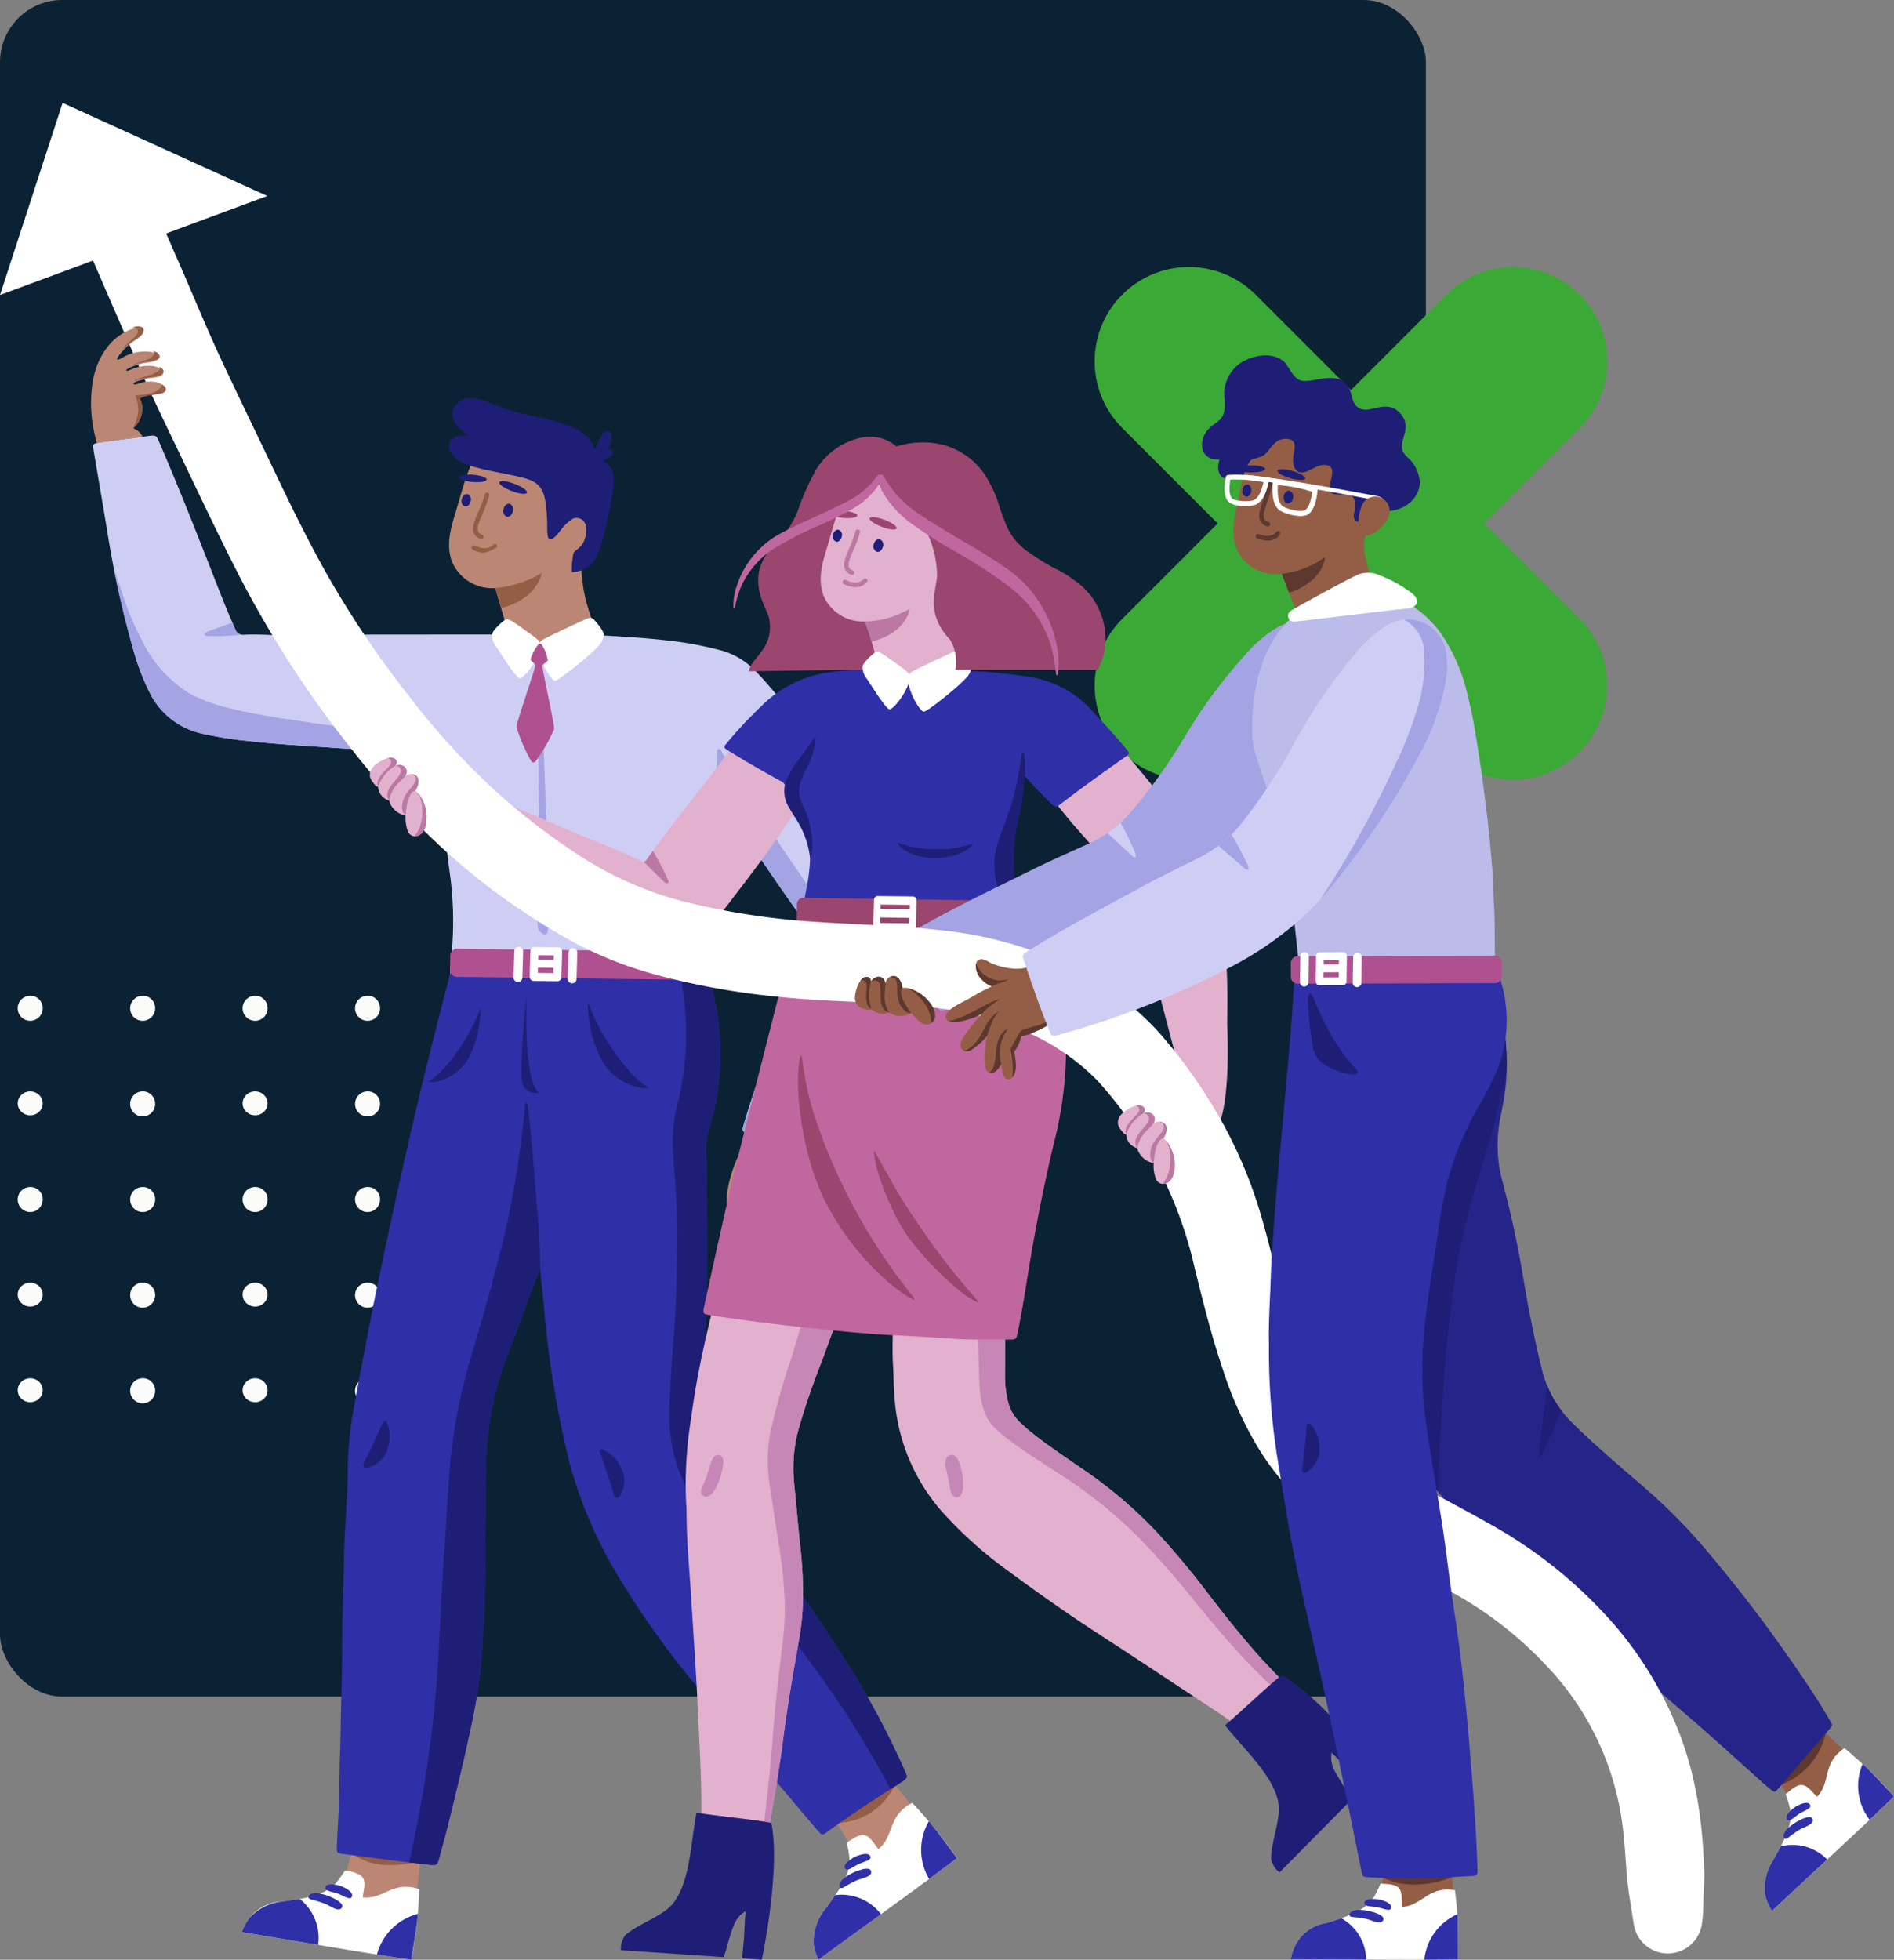<svg xmlns="http://www.w3.org/2000/svg" xmlns:xlink="http://www.w3.org/1999/xlink" width="273.626" height="283.002" viewBox="0 0 273.626 283.002">
  <rect x="0" y="0" width="273.626" height="283.002" fill="#808080" stroke="none"/>
  <defs>
    <clipPath id="clip-path">
      <rect id="Rectángulo_405381" data-name="Rectángulo 405381" width="273.626" height="268.143" fill="none"/>
    </clipPath>
  </defs>
  <g id="_14" data-name="14" transform="translate(-1019.66 -5458)">
    <rect id="woman-using-computer" width="206" height="245" rx="9" transform="translate(1019.66 5458)" fill="#0a2233"/>
    <g id="Grupo_78298" data-name="Grupo 78298" transform="translate(1022.221 5601.799)">
      <path id="Trazado_99257" data-name="Trazado 99257" d="M417.824,104.5a1.807,1.807,0,1,1-1.806-1.725A1.767,1.767,0,0,1,417.824,104.5Z" transform="translate(-414.214 -102.779)" fill="#fbfbf9"/>
      <path id="Trazado_99258" data-name="Trazado 99258" d="M426.27,104.5a1.807,1.807,0,1,1-1.8-1.725A1.766,1.766,0,0,1,426.27,104.5Z" transform="translate(-406.416 -102.779)" fill="#fbfbf9"/>
      <path id="Trazado_99259" data-name="Trazado 99259" d="M434.716,104.5a1.807,1.807,0,1,1-1.8-1.725A1.766,1.766,0,0,1,434.716,104.5Z" transform="translate(-398.618 -102.779)" fill="#fbfbf9"/>
      <path id="Trazado_99260" data-name="Trazado 99260" d="M443.163,104.5a1.807,1.807,0,1,1-1.806-1.725A1.767,1.767,0,0,1,443.163,104.5Z" transform="translate(-390.819 -102.779)" fill="#fbfbf9"/>
      <path id="Trazado_99261" data-name="Trazado 99261" d="M451.609,104.5a1.807,1.807,0,1,1-1.8-1.725A1.766,1.766,0,0,1,451.609,104.5Z" transform="translate(-383.021 -102.779)" fill="#fbfbf9"/>
      <ellipse id="Elipse_3975" data-name="Elipse 3975" cx="1.805" cy="1.726" rx="1.805" ry="1.726" transform="translate(0 13.809)" fill="#fbfbf9"/>
      <path id="Trazado_99268" data-name="Trazado 99268" d="M426.27,112.012a1.807,1.807,0,1,1-1.8-1.725A1.767,1.767,0,0,1,426.27,112.012Z" transform="translate(-406.416 -96.478)" fill="#fbfbf9"/>
      <ellipse id="Elipse_3976" data-name="Elipse 3976" cx="1.805" cy="1.726" rx="1.805" ry="1.726" transform="translate(32.488 13.809)" fill="#fbfbf9"/>
      <path id="Trazado_99269" data-name="Trazado 99269" d="M443.163,112.012a1.807,1.807,0,1,1-1.806-1.725A1.768,1.768,0,0,1,443.163,112.012Z" transform="translate(-390.819 -96.478)" fill="#fbfbf9"/>
      <path id="Trazado_99270" data-name="Trazado 99270" d="M451.609,112.012a1.807,1.807,0,1,1-1.8-1.725A1.768,1.768,0,0,1,451.609,112.012Z" transform="translate(-383.021 -96.478)" fill="#fbfbf9"/>
      <path id="Trazado_99274" data-name="Trazado 99274" d="M417.824,119.521a1.807,1.807,0,1,1-1.806-1.727A1.768,1.768,0,0,1,417.824,119.521Z" transform="translate(-414.214 -90.178)" fill="#fbfbf9"/>
      <path id="Trazado_99275" data-name="Trazado 99275" d="M426.27,119.521a1.807,1.807,0,1,1-1.8-1.727A1.767,1.767,0,0,1,426.27,119.521Z" transform="translate(-406.416 -90.178)" fill="#fbfbf9"/>
      <path id="Trazado_99276" data-name="Trazado 99276" d="M434.716,119.521a1.807,1.807,0,1,1-1.8-1.727A1.768,1.768,0,0,1,434.716,119.521Z" transform="translate(-398.618 -90.178)" fill="#fbfbf9"/>
      <path id="Trazado_99277" data-name="Trazado 99277" d="M443.163,119.521a1.807,1.807,0,1,1-1.806-1.727A1.768,1.768,0,0,1,443.163,119.521Z" transform="translate(-390.819 -90.178)" fill="#fbfbf9"/>
      <path id="Trazado_99278" data-name="Trazado 99278" d="M451.609,119.521a1.807,1.807,0,1,1-1.8-1.727A1.768,1.768,0,0,1,451.609,119.521Z" transform="translate(-383.021 -90.178)" fill="#fbfbf9"/>
      <ellipse id="Elipse_3980" data-name="Elipse 3980" cx="1.805" cy="1.726" rx="1.805" ry="1.726" transform="translate(0 41.426)" fill="#fbfbf9"/>
      <path id="Trazado_99285" data-name="Trazado 99285" d="M426.27,127.029a1.807,1.807,0,1,1-1.8-1.727A1.766,1.766,0,0,1,426.27,127.029Z" transform="translate(-406.416 -83.876)" fill="#fbfbf9"/>
      <ellipse id="Elipse_3981" data-name="Elipse 3981" cx="1.805" cy="1.726" rx="1.805" ry="1.726" transform="translate(32.488 41.426)" fill="#fbfbf9"/>
      <path id="Trazado_99286" data-name="Trazado 99286" d="M443.163,127.029a1.807,1.807,0,1,1-1.806-1.727A1.767,1.767,0,0,1,443.163,127.029Z" transform="translate(-390.819 -83.876)" fill="#fbfbf9"/>
      <path id="Trazado_99287" data-name="Trazado 99287" d="M451.609,127.029a1.807,1.807,0,1,1-1.8-1.727A1.766,1.766,0,0,1,451.609,127.029Z" transform="translate(-383.021 -83.876)" fill="#fbfbf9"/>
      <ellipse id="Elipse_3985" data-name="Elipse 3985" cx="1.805" cy="1.726" rx="1.805" ry="1.726" transform="translate(0 55.235)" fill="#fbfbf9"/>
      <path id="Trazado_99291" data-name="Trazado 99291" d="M426.27,134.537a1.807,1.807,0,1,1-1.8-1.727A1.766,1.766,0,0,1,426.27,134.537Z" transform="translate(-406.416 -77.575)" fill="#fbfbf9"/>
      <ellipse id="Elipse_3986" data-name="Elipse 3986" cx="1.805" cy="1.726" rx="1.805" ry="1.726" transform="translate(32.488 55.235)" fill="#fbfbf9"/>
      <path id="Trazado_99292" data-name="Trazado 99292" d="M443.163,134.537a1.807,1.807,0,1,1-1.806-1.727A1.767,1.767,0,0,1,443.163,134.537Z" transform="translate(-390.819 -77.575)" fill="#fbfbf9"/>
      <path id="Trazado_99293" data-name="Trazado 99293" d="M451.609,134.537a1.807,1.807,0,1,1-1.8-1.727A1.766,1.766,0,0,1,451.609,134.537Z" transform="translate(-383.021 -77.575)" fill="#fbfbf9"/>
    </g>
    <g id="Grupo_1101039" data-name="Grupo 1101039" transform="translate(1177.809 5496.56)">
      <path id="Trazado_873354" data-name="Trazado 873354" d="M325.19,458.026a13.575,13.575,0,0,0,3.988,9.63l13.784,13.78-13.784,13.78a13.621,13.621,0,0,0,19.264,19.263l13.78-13.78L376,514.48a13.62,13.62,0,0,0,19.26-19.263l-13.78-13.78,13.78-13.78a13.62,13.62,0,0,0,0-19.26h0a13.621,13.621,0,0,0-19.26,0l-13.78,13.78-13.78-13.78a13.626,13.626,0,0,0-19.264,0h0a13.577,13.577,0,0,0-3.988,9.63Z" transform="translate(-325.19 -444.408)" fill="#3ba935"/>
    </g>
    <g id="Grupo_1107404" data-name="Grupo 1107404" transform="translate(1019.66 5472.86)">
      <g id="Grupo_1107403" data-name="Grupo 1107403" transform="translate(0)" clip-path="url(#clip-path)">
        <path id="Trazado_880534" data-name="Trazado 880534" d="M227.439,207.837a2.442,2.442,0,0,1-1.684.7,3.849,3.849,0,0,1,.131,3.525c-.19.377-.534.582-.685.91a4.31,4.31,0,0,0,1.629,1.081c.449.24,1.536.73,1.5,1.206-.043.627-1.107.729-1.539.686a4.9,4.9,0,0,1-2.522-1.114c-.156-.11-.433-.37-.556-.213-.153.2.435.593.736.8s.667.459,1.016.656c.553.313,1.928.778,1.753,1.456-.134.515-1.222.538-1.692.454a6.419,6.419,0,0,1-2.713-1.4c-.232-.186-.636-.6-.747-.5-.2.186,1.011,1.2,1.847,1.725.431.272,2.174,1.008,2.021,1.611-.076.3-.638.462-1.038.439a6.335,6.335,0,0,1-3.461-1.655c-.368-.331-.952-1.15-1.139-1.032-.224.142.468,1.84.961,2.644.2.326.474.654.774,1.107.213.321.7.9.417,1.385-.182.311-.955.179-1.2.005-2.643-1.87-3.872-5.249-3.261-9.259a20.09,20.09,0,0,1,3.11-7.662q.187-.3.373-.6Z" transform="translate(-112.869 -56.101)" fill="#bb8774" fill-rule="evenodd"/>
        <path id="Trazado_880535" data-name="Trazado 880535" d="M220.919,217.292c.348-.11.71-.2.759-.563.073-.543-.887-.923-1.494-1.254a5.5,5.5,0,0,1-1.619-1.129,5.52,5.52,0,0,0,.463-.556,3.772,3.772,0,0,0,.033-3.84,9.172,9.172,0,0,1-.037,2.141,6.336,6.336,0,0,1-1.247,2.444c.7.332,3.291,1.319,3.142,2.758" transform="translate(-106.177 -57.513)" fill="#935e45" fill-rule="evenodd"/>
        <path id="Trazado_880536" data-name="Trazado 880536" d="M226.048,227.249c.726.661,1.88.789,1.639-.4a5.408,5.408,0,0,0-.955-1.444,10.417,10.417,0,0,1-1.013-1.741,5.206,5.206,0,0,0,.753,1.788c.413.743,1.117,2.057-.424,1.793" transform="translate(-117.98 -61.271)" fill="#935e45" fill-rule="evenodd"/>
        <path id="Trazado_880537" data-name="Trazado 880537" d="M223.465,224.013c.045.255-.1.338-.312.4.691.094,1.446-.268,1.14-.778a4.092,4.092,0,0,0-1.543-1.014,11.412,11.412,0,0,1-1.739-1.18c.533.732,2.264,1.493,2.454,2.575" transform="translate(-111.205 -60.66)" fill="#935e45" fill-rule="evenodd"/>
        <path id="Trazado_880538" data-name="Trazado 880538" d="M222.007,221.778c.216-.007.839-.134.826-.563-.017-.569-1-1.028-1.679-1.386a6.673,6.673,0,0,1-1.831-1.222c.071.658,2.272,1.553,2.835,2.676a.369.369,0,0,1-.151.494" transform="translate(-108.45 -59.885)" fill="#935e45" fill-rule="evenodd"/>
        <path id="Trazado_880539" data-name="Trazado 880539" d="M296.3,105.4a52.765,52.765,0,0,0-4.434-5.224,10.881,10.881,0,0,0-5.049-3.007,50.429,50.429,0,0,0-7.351-1.378c-3.823-.458-7.667-.652-11.508-.857-.721-.038-1.444-.039-2.166-.039q-18.05,0-36.1.02c-1.381,0-2.76.137-4.145.147-2.557.019-5.109-.255-7.665-.131a1.13,1.13,0,0,1-1.2-.844c-1.423-3.221-2.673-6.511-3.959-9.786C210.444,78.5,208.146,72.717,205.67,67c-.362-.834-.47-.908-1.369-.794-2.356.3-4.711.611-7.066.919-.089.012-.177.032-.266.049-.824.167-.881.234-.737,1.1.672,4,1.37,8,2.022,12.008a144.8,144.8,0,0,0,3.654,16.552,33.472,33.472,0,0,0,2.529,6.648,11.062,11.062,0,0,0,7.5,5.734,56.21,56.21,0,0,0,6.855,1.08c4,.465,8.027.66,12.044.949,4.652.335,9.3.545,13.967.489.15,0,.3,0,.451,0,.444-.02.673.175.677.634.013,1.447.228,2.877.384,4.311.458,4.213.79,8.438,1.38,12.639a50.373,50.373,0,0,1,.3,11.249c-.133,1.587-.211,3.179-.412,4.761a.725.725,0,0,0,.047.53c.262.1.316-.125.354-.274.142-.553.278-1.109.372-1.671.063-.379.227-.5.608-.458,1.2.123,2.392.24,3.6.29,1.29.054,2.576.226,3.867.268,2.1.069,4.206.181,6.308.269,5.986.249,11.97.133,17.955.091,1.022-.007,2.043-.083,3.063-.153.712-.049.9-.233.881-.963-.024-.81-.105-1.621-.2-2.425a58.605,58.605,0,0,1-.338-8.647,45.628,45.628,0,0,1,.866-6.7c.373-2.163.755-4.324.993-6.508.039-.351.116-.7.175-1.038.341.014,9.211,13.765,14.063,20.1.892,1.164.955.805.139,2.254a80.546,80.546,0,0,0-5.678,12.069c-1.567,4.328-3.108,8.663-4.428,13.073-.364,1.218-.346,1.211.8,1.721,2.116.942,4.2,1.955,6.236,3.058.875.473.9.461,1.443-.342,3.673-5.473,7.115-11.087,10.267-16.877a52.11,52.11,0,0,0,3.953-8.891,26.506,26.506,0,0,0,.8-3.146,12.891,12.891,0,0,0-.971-7.319,62.418,62.418,0,0,0-3.232-6.451q-3.41-6.311-7.047-12.5c-1.241-2.1-5.986-9.033-6.173-9.285" transform="translate(-182.715 -18.126)" fill="#cecef4"/>
        <path id="Trazado_880540" data-name="Trazado 880540" d="M329.488,105.326a1.768,1.768,0,0,1-.357-.028.339.339,0,0,1-.21-.139c-.064-.125.023-.226.124-.3a1.815,1.815,0,0,1,.382-.235c1.158-.426,2.316-.853,3.482-1.259.13.3.254.6.387.905.2.448.428.733.842.817l.019.035a32.769,32.769,0,0,1-4.669.2" transform="translate(-299.332 -28.317)" fill="#a4a4e4"/>
        <path id="Trazado_880541" data-name="Trazado 880541" d="M294.352,103.815a18.083,18.083,0,0,0,6.591,6.9,24.46,24.46,0,0,0,6.286,2.189c2.983.726,6.016,1.179,9.05,1.632,2.8.417,5.589.877,8.409,1.04,2.85.166,5.71.182,8.565.274.871.028,1.742.082,2.611.142.585.041.7.136.71.7.009.89.014,1.781.007,2.672-.068-.3-.286-.435-.651-.419-.15.007-.3,0-.452,0-4.663.055-9.315-.155-13.967-.489-4.017-.289-8.041-.484-12.044-.949a56.211,56.211,0,0,1-6.855-1.08,11.062,11.062,0,0,1-7.5-5.734,33.519,33.519,0,0,1-2.529-6.648c-1.089-3.812-2-7.663-2.755-11.547.38,1.152.757,2.3,1.157,3.45a42.759,42.759,0,0,0,3.365,7.867" transform="translate(-273.392 -25.339)" fill="#a4a4e4"/>
        <path id="Trazado_880542" data-name="Trazado 880542" d="M209.693,128.439c.267.081.347.327.47.524q2.148,3.445,4.287,6.895c1.859,2.987,3.7,5.986,5.715,8.872,2.5,3.576,4.9,7.212,7.131,10.959a1.445,1.445,0,0,1-.032,1.72c-2.478,4.019-4.854,8.1-6.978,12.318-2.354,4.674-4.417,9.483-6.394,14.328,0,.009-.007.017-.009.026-.87-.394-.859-.488-.526-1.6,1.32-4.41,2.861-8.745,4.428-13.073a80.433,80.433,0,0,1,5.679-12.069c.815-1.449.752-1.09-.139-2.254-4.852-6.333-13.723-20.084-14.063-20.1-.011.061-.023.123-.034.184.146-2.04.183-4.084.22-6.128,0-.22-.052-.494.249-.606" transform="translate(-105.848 -35.184)" fill="#a4a4e4"/>
        <path id="Trazado_880543" data-name="Trazado 880543" d="M268.106,117.211c-.348,2.071-.153,18.249-.115,23.636.021,2.949-.187,5.889-.207,8.835,0,.412-.007.825.018,1.235a1.38,1.38,0,0,0,.466.995c.213.184.463.356.739.227.25-.116.252-.413.261-.665.023-.634.047-1.268.046-1.9-.007-2.821.031-5.643-.046-8.461-.106-3.862-.317-7.72-.452-11.581-.062-1.773-.127-3.545-.207-5.317-.1-2.337-.261-4.67-.5-7" transform="translate(-190.116 -32.109)" fill="#a4a4e4"/>
        <path id="Trazado_880544" data-name="Trazado 880544" d="M263.337,87.9l2.257,7.677a26.382,26.382,0,0,0,12.334-1.067c-.762-2.652-1.761-4.864-2.013-7.973a6.564,6.564,0,0,1,.188-3.2c.315-.593,1.292-.73,1.764-1.205.933-.944,1.9-3.209.46-4.05a9.853,9.853,0,0,0,.633-4.912c-.638-4.632-3-7.966-8.435-8.061-2.657-.047-6.8.746-8.925,2.508-1.767,1.46-2.651,4.778-3.611,8.088-.881,3.041-1.906,5.571-.9,8.368a6.3,6.3,0,0,0,6.245,3.825" transform="translate(-191.796 -17.835)" fill="#bb8774" fill-rule="evenodd"/>
        <path id="Trazado_880545" data-name="Trazado 880545" d="M269.925,98.57c5.34-1.341,5.87-5.05,5.87-5.05a15.816,15.816,0,0,1-6.719,2.16Z" transform="translate(-197.535 -25.619)" fill="#935e45" fill-rule="evenodd"/>
        <path id="Trazado_880546" data-name="Trazado 880546" d="M280.022,74.3c-.025.292.859.6,1.971.694s2.035-.066,2.059-.356-.857-.6-1.972-.694-2.035.066-2.058.356" transform="translate(-213.74 -20.25)" fill="#1e1e77" fill-rule="evenodd"/>
        <path id="Trazado_880547" data-name="Trazado 880547" d="M283.194,78.557a.814.814,0,0,0,.467,1.019c.357.073.728-.264.828-.756a.813.813,0,0,0-.468-1.018c-.357-.071-.726.266-.826.755" transform="translate(-216.486 -21.31)" fill="#1e1e77" fill-rule="evenodd"/>
        <path id="Trazado_880548" data-name="Trazado 880548" d="M272,75.388c-.11.286.7.858,1.8,1.275s2.087.525,2.2.237-.7-.86-1.8-1.28S272.11,75.1,272,75.388" transform="translate(-199.864 -20.607)" fill="#1e1e77" fill-rule="evenodd"/>
        <path id="Trazado_880549" data-name="Trazado 880549" d="M274.79,80.522a.862.862,0,0,0,.492,1.077c.378.076.77-.282.874-.8a.852.852,0,0,0-.494-1.074c-.377-.077-.767.282-.873.8" transform="translate(-202.053 -21.837)" fill="#1e1e77" fill-rule="evenodd"/>
        <path id="Trazado_880550" data-name="Trazado 880550" d="M280.634,84.211a.528.528,0,0,1-.06-.018,1.611,1.611,0,0,1-.971-.862c-.317-.766.1-1.733.627-2.958a17.956,17.956,0,0,0,.966-2.634.336.336,0,0,1,.65.168,18.693,18.693,0,0,1-1,2.732c-.448,1.035-.832,1.931-.625,2.434a.994.994,0,0,0,.6.5.335.335,0,0,1-.188.64" transform="translate(-211.16 -21.227)" fill="#935e45"/>
        <path id="Trazado_880551" data-name="Trazado 880551" d="M279.2,88.951a4.394,4.394,0,0,1-1.08-.386.34.34,0,0,1-.147-.452.335.335,0,0,1,.45-.147c1.759.884,2.579-.075,2.613-.116a.339.339,0,0,1,.47-.047.33.33,0,0,1,.051.467c.286-.385-1.138.929-2.358.682" transform="translate(-209.806 -24.032)" fill="#935e45"/>
        <path id="Trazado_880552" data-name="Trazado 880552" d="M275.888,66.051c-.189-.087-.386-.8-.675-1.2-1.379-1.915-4.923-2.871-8.482-3.586a32.635,32.635,0,0,1-6.568-2.067c-2.469-.807-3.356-.526-4.27.326a2.143,2.143,0,0,0-.433,2.408,4.462,4.462,0,0,0,2,2.077c-.641.144-1.586.078-2.169.563-1.157.965-.258,2.305.638,3,1.857,1.431,7.081,1.923,9.906,2.759,1.862.55,2.652,1.467,2.924,3.913.076.69.148,1.584.178,2.486.021.634-.085,2.16.314,2.343.643.294,1.759-1.533,2.174-1.938.432-.422,1.169-1.114,1.6-1.12,2.139-.025,1.788,2.893.767,4.075-.352.406-.919.668-1.071,1.041a12.185,12.185,0,0,0-.228,2.718,4.957,4.957,0,0,0,2.227-.64c1.483-.974,2.176-3.63,2.824-6.533.291-1.3.583-2.684.794-4.017.374-2.353.4-3.977-1.241-4.764.073-.4,1.237-.572,1.322-1.218a.507.507,0,0,0-.663-.556c.452-.872.807-2.359.06-2.608-.945-.315-1.5,1.669-1.931,2.538" transform="translate(-189.881 -16.085)" fill="#1e1e77" fill-rule="evenodd"/>
        <path id="Trazado_880553" data-name="Trazado 880553" d="M276.1,105.767c1.12,1.242-1.934,5.472-2.726,5.453-.518-.012-2.508-3.243-3.319-4.459a2.747,2.747,0,0,1-.677-1.861c.121-.667,1.279-1.621,1.75-2.027s1.072.076,1.65.449c.375.243,2.783,1.935,3.322,2.445" transform="translate(-198.294 -28.139)" fill="#fff" fill-rule="evenodd"/>
        <path id="Trazado_880554" data-name="Trazado 880554" d="M257.076,105.715c-1.279,1.078,1.165,5.686,1.953,5.776.516.058,5.175-3.754,6.145-4.846a2.743,2.743,0,0,0,.926-1.75c-.028-.679-1.045-1.782-1.457-2.249s-1.071-.073-1.693.219c-.407.189-5.27,2.42-5.875,2.85" transform="translate(-178.866 -28.06)" fill="#fff" fill-rule="evenodd"/>
        <path id="Trazado_880555" data-name="Trazado 880555" d="M269.332,124.6a24.931,24.931,0,0,0,2.718-4.706c.052-.714-1.778-8.855-1.7-9.125.1-.349.678-.5.771-.815a5.742,5.742,0,0,0-.929-2.352.384.384,0,0,0-.155-.042h0a.075.075,0,0,0-.018,0l-.019,0h0a.414.414,0,0,0-.158.023,5.749,5.749,0,0,0-1.189,2.231c.056.321.614.539.673.9.045.277-2.7,8.157-2.727,8.873a24.924,24.924,0,0,0,2.165,4.984.416.416,0,0,0,.568.033" transform="translate(-191.991 -29.464)" fill="#af5091"/>
        <path id="Trazado_880556" data-name="Trazado 880556" d="M305.388,345.535l-9.33-1.7L292.916,355.3l11.311,1.87Z" transform="translate(-244.438 -94.191)" fill="#bb8774" fill-rule="evenodd"/>
        <path id="Trazado_880557" data-name="Trazado 880557" d="M293.289,347.949c3.814,3.256,9.967,1.226,9.967,1.226Z" transform="translate(-242.576 -95.317)" fill="#935e45" fill-rule="evenodd"/>
        <path id="Trazado_880558" data-name="Trazado 880558" d="M308.338,351.527c.443.1,2.03.325,2.522,1,.51.7.189,1.65.027,2.908,3.019.356,4.3-2.469,8.185-1.189a63.126,63.126,0,0,1-1.176,10.189c-8.038-1.159-16.329-2.675-24.466-3.971a6.376,6.376,0,0,1,6.036-4.446c2.639-.415,5.7-.692,7.462-2.543a15.373,15.373,0,0,0,1.411-1.946" transform="translate(-258.493 -96.297)" fill="#fff" fill-rule="evenodd"/>
        <path id="Trazado_880559" data-name="Trazado 880559" d="M310.561,356.185c-.281.426-1.291-.3-2.1-.577-.476-.157-1.652-.309-1.669-.771-.028-.829,1.723-.5,2.434-.193.688.3,1.751.91,1.336,1.541" transform="translate(-259.777 -97.06)" fill="#2f2fa7" fill-rule="evenodd"/>
        <path id="Trazado_880560" data-name="Trazado 880560" d="M313.491,358.273c-.508.5-1.562-.362-2.355-.68-.418-.168-.893-.307-1.309-.436-.394-.119-1.15-.2-1.072-.54.167-.736,1.4-.592,2.238-.355,1.061.3,3.256,1.275,2.5,2.01" transform="translate(-264.193 -97.542)" fill="#2f2fa7" fill-rule="evenodd"/>
        <path id="Trazado_880561" data-name="Trazado 880561" d="M321.857,357.21c-.782.137-1.568.243-2.322.363a7.41,7.41,0,0,0-4.979,2.444,7.512,7.512,0,0,0-1.058,2c3.654.583,7.342,1.211,11.021,1.828a7.159,7.159,0,0,0-2.662-6.637" transform="translate(-278.563 -97.854)" fill="#2f2fa7"/>
        <path id="Trazado_880562" data-name="Trazado 880562" d="M293.709,366.055c1.654.259,3.305.514,4.942.751.389-2.255.754-4.491.972-6.621a8.232,8.232,0,0,0-5.914,5.87" transform="translate(-239.249 -98.668)" fill="#2f2fa7"/>
        <path id="Trazado_880563" data-name="Trazado 880563" d="M198.921,331.38l-7.75,5.464,5.97,10.275,9.263-6.755Z" transform="translate(-71.581 -90.778)" fill="#bb8774" fill-rule="evenodd"/>
        <path id="Trazado_880564" data-name="Trazado 880564" d="M198.765,340.014a9.487,9.487,0,0,0,8.321-5.534Z" transform="translate(-77.776 -91.627)" fill="#935e45" fill-rule="evenodd"/>
        <path id="Trazado_880565" data-name="Trazado 880565" d="M191.285,343.871c.383-.245,1.655-1.221,2.48-1.1.855.125,1.31,1.022,2.093,2.019,2.371-1.9,1.252-4.795,4.891-6.67a63.111,63.111,0,0,1,6.441,7.982c-6.462,4.919-13.355,9.769-19.985,14.662a7.5,7.5,0,0,1-.686-2.159,7.413,7.413,0,0,1,1.747-5.263c1.555-2.172,3.5-4.546,3.418-7.1a15.345,15.345,0,0,0-.4-2.37" transform="translate(-68.958 -92.625)" fill="#fff" fill-rule="evenodd"/>
        <path id="Trazado_880566" data-name="Trazado 880566" d="M207.393,348.71c.107.5-1.122.707-1.884,1.094-.446.229-1.379.961-1.72.65-.61-.562.849-1.583,1.569-1.871.7-.28,1.876-.611,2.035.127" transform="translate(-81.631 -95.402)" fill="#2f2fa7" fill-rule="evenodd"/>
        <path id="Trazado_880567" data-name="Trazado 880567" d="M208.105,351.7c0,.709-1.353.86-2.135,1.2-.413.181-.845.422-1.229.628-.361.2-.946.683-1.137.386-.407-.635.558-1.412,1.316-1.845.957-.547,3.192-1.428,3.185-.372" transform="translate(-82.239 -96.209)" fill="#2f2fa7" fill-rule="evenodd"/>
        <path id="Trazado_880568" data-name="Trazado 880568" d="M204.722,356.438c-.451.653-.926,1.289-1.369,1.91a7.413,7.413,0,0,0-1.747,5.263,7.5,7.5,0,0,0,.686,2.159c2.978-2.2,6.01-4.386,9.03-6.578a7.163,7.163,0,0,0-6.6-2.754" transform="translate(-84.046 -97.628)" fill="#2f2fa7"/>
        <path id="Trazado_880569" data-name="Trazado 880569" d="M187.632,350.1c1.345-1,2.684-2,4-3-1.334-1.858-2.674-3.686-4.04-5.335a8.231,8.231,0,0,0,.04,8.333" transform="translate(-53.401 -93.624)" fill="#2f2fa7"/>
        <path id="Trazado_880570" data-name="Trazado 880570" d="M225.827,215.147c.184,1.8.375,3.587.549,5.374a143.992,143.992,0,0,0,3.806,22.933,64.03,64.03,0,0,0,7.377,16.7,126.138,126.138,0,0,0,11.234,15.575q6.27,7.519,12.563,15.02,2.289,2.731,4.618,5.43c.575.671.61.675,1.319.16,3.336-2.424,6.792-4.669,10.262-6.893.177-.113.353-.231.527-.349.841-.571.846-.619.451-1.527a117.546,117.546,0,0,0-9.108-16.8c-3.6-5.591-7.355-11.077-11.105-16.566-1.815-2.658-3.621-5.325-5.186-8.144a38.543,38.543,0,0,1-2.67-5.915,22.143,22.143,0,0,1-.953-7.478c0-3.611.155-7.218.284-10.823.263-7.34.128-14.678.091-22.018,0-.3-.046-.6-.067-.9a9.946,9.946,0,0,1,.315-3.743,37.036,37.036,0,0,0-.009-22.467,1.427,1.427,0,0,0-1.451-1.151q-5.979-.485-11.972-.717c-2.617-.1-5.234-.064-7.847-.185-2.767-.128-5.535-.058-8.3-.171-2.014-.084-4.028-.123-6.042-.174-1.077-.028-1.1-.048-1.39,1.035q-1.141,4.271-2.244,8.552c-3.111,12.183-5.846,24.454-8.406,36.762-1.292,6.212-2.45,12.452-3.614,18.69a48.782,48.782,0,0,0-.817,8.521c-.03,3.46-.3,6.908-.48,10.36-.023.42-.026.842-.035,1.263-.07,3.368-.174,6.735-.261,10.1-.09,3.519-.016,7.039-.143,10.556-.109,3.036-.091,6.076-.21,9.11-.091,2.316-.081,4.632-.154,6.945-.06,1.893-.186,3.784-.282,5.675-.011.211-.025.42-.027.631-.007.81.033.882.82.987q4.068.543,8.14,1.056c1.372.174,2.747.322,4.12.483.12.014.239.032.359.042.974.081,1.084.021,1.337-.908.489-1.8.988-3.6,1.43-5.408,1.343-5.493,2.7-10.984,3.769-16.537a71.9,71.9,0,0,0,1.022-8.321c.624-8.379.481-16.772.537-25.163a52.409,52.409,0,0,1,1.267-11.364,50.743,50.743,0,0,1,2.24-6.855c1.4-3.65,4.123-11.3,4.335-11.386" transform="translate(-147.796 -46.654)" fill="#2f2fa7"/>
        <path id="Trazado_880571" data-name="Trazado 880571" d="M273.718,276.12c.227-4.292.428-8.586.741-12.874.269-3.688.423-7.382.712-11.069a79.665,79.665,0,0,1,2.975-16.115c1.473-5.052,2.966-10.094,4.259-15.2a137.125,137.125,0,0,0,3.656-21.311c.023-.257-.028-.547.258-.77a.685.685,0,0,1,.168.473c.4,3.011.63,6.037.881,9.063.151,1.827.274,3.656.436,5.482a89.762,89.762,0,0,1,.492,9.37c-.008-.076-.016-.15-.023-.225-.213.087-2.933,7.736-4.336,11.386a50.714,50.714,0,0,0-2.239,6.856,52.4,52.4,0,0,0-1.267,11.364c-.055,8.391.087,16.784-.537,25.163a71.9,71.9,0,0,1-1.022,8.321c-1.073,5.554-2.426,11.044-3.769,16.537-.443,1.811-.942,3.609-1.43,5.408-.253.929-.363.989-1.337.908-.12-.01-.239-.028-.359-.042l-2.626-.3a191.925,191.925,0,0,0,3.29-19.031c.548-4.447.841-8.92,1.077-13.392" transform="translate(-210.242 -54.455)" fill="#1e1e77"/>
        <path id="Trazado_880572" data-name="Trazado 880572" d="M206.9,258.973a93.528,93.528,0,0,1-7.9-11.746,22.885,22.885,0,0,1-2.546-11.5c.1-4.357.5-8.7.786-13.052.248-3.812.27-7.633.348-11.451.04-1.982-.086-3.968-.146-5.952-.014-.45-.062-.9-.094-1.349-.137-1.949-.281-3.9-.409-5.848a23.358,23.358,0,0,1,.755-6.789,41.245,41.245,0,0,0,.836-14.957,31.02,31.02,0,0,0-.867-4.6q1.474.1,2.946.223a1.428,1.428,0,0,1,1.451,1.152,37.034,37.034,0,0,1,.009,22.467,9.952,9.952,0,0,0-.315,3.744c.02.3.065.6.067.9.036,7.34.171,14.678-.091,22.018-.129,3.606-.283,7.213-.284,10.823a22.126,22.126,0,0,0,.953,7.478,38.474,38.474,0,0,0,2.67,5.915c1.565,2.819,3.371,5.485,5.186,8.143,3.75,5.49,7.505,10.977,11.105,16.567a117.541,117.541,0,0,1,9.108,16.8c.394.908.389.956-.452,1.527-.174.118-.35.235-.527.349-.37.237-.737.476-1.107.713A135.749,135.749,0,0,0,218,273.885c-3.622-5.028-7.4-9.944-11.1-14.911" transform="translate(-99.736 -47.044)" fill="#1e1e77"/>
        <path id="Trazado_880573" data-name="Trazado 880573" d="M302.874,266.015a5.036,5.036,0,0,0,.03-3.163c-.029-.084-.05-.173-.086-.255-.081-.189-.121-.439-.366-.465-.269-.028-.312.234-.395.417-.5,1.088-.979,2.183-1.483,3.268-.365.786-.758,1.56-1.136,2.341-.091.187-.217.392-.088.592.163.251.425.173.653.109a4,4,0,0,0,2.869-2.844" transform="translate(-246.827 -71.807)" fill="#1e1e77"/>
        <path id="Trazado_880574" data-name="Trazado 880574" d="M255.712,270.424a5.036,5.036,0,0,0-2.143-2.326c-.08-.042-.155-.091-.237-.128-.187-.082-.389-.237-.584-.088-.216.164-.068.384,0,.574.384,1.133.781,2.262,1.157,3.4.272.823.516,1.655.775,2.483.062.2.11.435.342.492.29.072.428-.165.55-.368a4,4,0,0,0,.144-4.037" transform="translate(-165.99 -73.366)" fill="#1e1e77"/>
        <path id="Trazado_880575" data-name="Trazado 880575" d="M256.6,191.15c-2.873-1.563-7.237-7.761-8.773-12.426a19.363,19.363,0,0,0,1.573,7.606,8.085,8.085,0,0,0,5.824,4.8,2.608,2.608,0,0,0,1.376.02" transform="translate(-162.903 -48.959)" fill="#1e1e77"/>
        <path id="Trazado_880576" data-name="Trazado 880576" d="M281.23,190.63c2.482-1.35,6.251-6.7,7.576-10.731a16.719,16.719,0,0,1-1.358,6.569,6.987,6.987,0,0,1-5.029,4.145,2.26,2.26,0,0,1-1.189.017" transform="translate(-219.372 -49.281)" fill="#1e1e77"/>
        <path id="Trazado_880577" data-name="Trazado 880577" d="M270.3,177.6s-.47,12.477,1.849,14.041c0,0-2,.254-2.413-1.379-.564-2.225.564-12.662.564-12.662" transform="translate(-194.245 -48.65)" fill="#1e1e77"/>
        <path id="Trazado_880578" data-name="Trazado 880578" d="M273.294,171.749a1.025,1.025,0,0,1-1.067.977l-34.971-.432a1.024,1.024,0,0,1-1.042-1l.026-2.091a1.023,1.023,0,0,1,1.066-.978l34.972.432a1.024,1.024,0,0,1,1.042,1Z" transform="translate(-171.199 -46.082)" fill="#af5091" fill-rule="evenodd"/>
        <path id="Trazado_880579" data-name="Trazado 880579" d="M274.036,172.306a.633.633,0,1,1-1.266-.038l.112-3.811a.633.633,0,1,1,1.266.038Z" transform="translate(-198.571 -45.978)" fill="#fff" fill-rule="evenodd"/>
        <path id="Trazado_880580" data-name="Trazado 880580" d="M263.258,172.579a.633.633,0,1,1-1.266-.036l.113-3.813a.632.632,0,0,1,1.264.037Z" transform="translate(-179.967 -46.054)" fill="#fff" fill-rule="evenodd"/>
        <path id="Trazado_880581" data-name="Trazado 880581" d="M269.693,168.513v.017h0v.013l-.1,3.518a.521.521,0,0,1-.011.063.5.5,0,0,1,.014.128.576.576,0,0,1-.574.577l-3.436-.034a.578.578,0,0,1-.566-.589l0-.016a.434.434,0,0,1-.017-.141l.1-3.523a.109.109,0,0,0,0-.027.155.155,0,0,1,0-.018.577.577,0,0,1,.576-.578l3.439.034a.57.57,0,0,1,.555.478.481.481,0,0,1,.009.094m-1.258,3.145.023-.763-2.246-.021-.023.762Zm-2.17-2.576-.019.623,2.245.023.017-.624Z" transform="translate(-188.481 -45.996)" fill="#fff" fill-rule="evenodd"/>
        <path id="Trazado_880582" data-name="Trazado 880582" d="M245.435,157.93a7.709,7.709,0,0,0,4.873-2.09,33.637,33.637,0,0,0,5.053-5.493c3.4-4.418,6.772-8.851,9.733-13.58.264-.423.535-.842.773-1.28.476-.884.454-1.016-.344-1.594-.926-.671-1.859-1.333-2.812-1.965-1.931-1.28-3.882-2.529-5.883-3.7-.867-.506-.947-.508-1.512.263-3.666,4.986-7.645,9.731-11.274,14.745-.275.38-.547.762-.823,1.142a.48.48,0,0,1-.685.16c-3.145-1.588-6.475-2.747-9.7-4.142-3.874-1.676-7.767-3.31-11.7-4.852-.247-.1-.489-.2-.736-.291-.7-.256-.8-.243-1.226.409-.76,1.15-1.5,2.312-2.234,3.479-.407.648-.394.729.229,1.23,1.212.974,2.416,1.959,3.667,2.88,4.839,3.566,9.664,7.152,14.592,10.6a26.408,26.408,0,0,0,7.036,3.569,11.169,11.169,0,0,0,2.978.512" transform="translate(-149.863 -35.031)" fill="#e2b1ce"/>
        <path id="Trazado_880583" data-name="Trazado 880583" d="M247.413,153.141a.334.334,0,0,1-.035.243c-.083.108-.208.074-.313.015a1.741,1.741,0,0,1-.365-.239c-.94-.92-1.881-1.838-2.8-2.778-.015-.015-.028-.03-.041-.044a.5.5,0,0,0,.348-.229c.277-.379.548-.762.823-1.142.044-.06.089-.12.133-.18a31.915,31.915,0,0,1,2.125,4.029,1.736,1.736,0,0,1,.126.326" transform="translate(-150.852 -40.758)" fill="#bb78a2"/>
        <path id="Trazado_880584" data-name="Trazado 880584" d="M157.672,168.267c.038-3.595.065-6.527-.167-9.453a54.338,54.338,0,0,0-1.939-11.419,23.07,23.07,0,0,0-3.779-7.3q-4.141-5.472-8.585-10.7c-.913-1.081-.913-1.046-2.026-.222-2.544,1.885-5.113,3.737-7.659,5.618-1.143.844-1.261.669-.306,1.915,1.749,2.283,3.723,4.375,5.576,6.57,1.134,1.344,2.288,2.671,3.435,4a13.809,13.809,0,0,1,3.117,6.028c.659,2.916,1.34,5.827,2.069,8.727.975,3.879,3.032,11.608,3.032,11.608,2.958,4.24,5.987,9.268,5.987,9.268,1.589-3.648,1.358-11.9,1.244-14.64" transform="translate(19.62 -35.218)" fill="#e2b1ce"/>
        <path id="Trazado_880585" data-name="Trazado 880585" d="M149.589,155.4a.9.9,0,0,1,.719-.009.741.741,0,0,1-.353.451c-.99.773-1.981,1.549-2.982,2.31l-.194.149a13.666,13.666,0,0,0-.916-1.744c.094-.042.187-.086.284-.12a31.97,31.97,0,0,1,3.442-1.036" transform="translate(17.412 -42.547)" fill="#bb78a2"/>
        <path id="Trazado_880586" data-name="Trazado 880586" d="M195.559,127.979c.336.5,2.986,3.254,3.921,4.141.536.508.635.513,1.2.078,3.12-2.389,6.307-4.685,9.528-6.934.569-.4.584-.492.125-1.037-.832-.985-1.683-1.955-2.543-2.916-.8-.9-1.633-1.764-2.438-2.655a15.225,15.225,0,0,0-9.111-4.9c-2.084-.343-4.178-.561-6.282-.734-2.079-.171-4.164-.056-6.238-.185-3.722-.232-7.444-.128-11.166-.142a39.159,39.159,0,0,0-5.429.439,17.136,17.136,0,0,0-9.632,4.9,64.594,64.594,0,0,0-4.921,5.265c-.5.6-.485.677.224,1.116q3.667,2.266,7.453,4.327a1.419,1.419,0,0,1,.895,1.342,6.084,6.084,0,0,0,1.035,2.867,15.2,15.2,0,0,0,1.093,1.7,6.807,6.807,0,0,1,1.334,4.194,25.141,25.141,0,0,1-.455,5.069c-.2,1.126-.449,2.241-.653,3.366-.12.661-.012.778.64.833.087.008.176.007.264.007,4.075-.031,8.149.131,12.221.234,4.482.114,8.963.27,13.447.372,1.434.033,2.869.1,4.3.138a1.279,1.279,0,0,0,.844-.1.44.44,0,0,0,0-.349c-.633-1.957-.975-3.983-1.43-5.983a10.592,10.592,0,0,1,.023-5.139c.721-2.691,1.687-9.142,1.744-9.31" transform="translate(-47.563 -30.868)" fill="#2f2fa7"/>
        <path id="Trazado_880587" data-name="Trazado 880587" d="M215.125,79.932a9.436,9.436,0,0,0-2.032,5.468,28.393,28.393,0,0,1-.379,4.106c-.478,2.823,2.39,7.557,2.925,10.553q-2.018,0-4.036.009c-5.021.018-10.044.123-15.066.2.3-2.013,3.857-3.342,2.874-7.842-.292-1.335-3.716-5.921.776-10.313a14.265,14.265,0,0,0,3.4-4.963,34.281,34.281,0,0,1,2.137-5.011c.224-.412.413-.847.675-1.234a10.245,10.245,0,0,1,5.96-4.286,5.98,5.98,0,0,1,5.425,1.109,3.208,3.208,0,0,1,1.423,2.3,7.171,7.171,0,0,1-.637,4.186,38.154,38.154,0,0,1-3.445,5.716" transform="translate(-88.35 -18.185)" fill="#9a466e"/>
        <path id="Trazado_880588" data-name="Trazado 880588" d="M190.007,94.734l2.2,7.484a25.7,25.7,0,0,0,12.024-1.04c-.741-2.585-1.716-4.741-1.961-7.772a6.4,6.4,0,0,1,.183-3.117c.307-.579,1.26-.712,1.719-1.175.91-.92,1.854-3.129.449-3.948a9.609,9.609,0,0,0,.617-4.788c-.622-4.515-2.923-7.765-8.223-7.858-2.59-.046-6.625.728-8.7,2.445-1.722,1.423-2.584,4.658-3.519,7.884-.859,2.965-1.859,5.431-.875,8.158a6.14,6.14,0,0,0,6.088,3.728" transform="translate(-64.95 -19.865)" fill="#e2b1ce" fill-rule="evenodd"/>
        <path id="Trazado_880589" data-name="Trazado 880589" d="M196.934,105.346c5.206-1.308,5.49-4.746,5.49-4.746a12.72,12.72,0,0,1-6.544,1.831Z" transform="translate(-71.019 -27.558)" fill="#bb78a2" fill-rule="evenodd"/>
        <path id="Trazado_880590" data-name="Trazado 880590" d="M206.272,81.484c-.025.285.837.588,1.922.677s1.984-.064,2.008-.348-.836-.585-1.923-.677-1.984.065-2.007.348" transform="translate(-86.342 -22.219)" fill="#9a466e" fill-rule="evenodd"/>
        <path id="Trazado_880591" data-name="Trazado 880591" d="M209.365,85.629a.793.793,0,0,0,.455.993c.348.07.71-.258.807-.736a.793.793,0,0,0-.457-.993c-.348-.069-.708.26-.805.736" transform="translate(-89.02 -23.253)" fill="#1e1e77" fill-rule="evenodd"/>
        <path id="Trazado_880592" data-name="Trazado 880592" d="M198.454,82.541c-.107.279.679.836,1.753,1.243s2.035.512,2.143.232-.682-.839-1.758-1.248-2.032-.509-2.138-.227" transform="translate(-72.816 -22.567)" fill="#9a466e" fill-rule="evenodd"/>
        <path id="Trazado_880593" data-name="Trazado 880593" d="M201.172,87.545a.84.84,0,0,0,.48,1.051c.369.073.751-.274.852-.779a.832.832,0,0,0-.481-1.048c-.367-.075-.749.274-.851.776" transform="translate(-74.95 -23.767)" fill="#1e1e77" fill-rule="evenodd"/>
        <path id="Trazado_880594" data-name="Trazado 880594" d="M206.869,91.394a.4.4,0,0,1-.059-.018,1.571,1.571,0,0,1-.947-.84c-.308-.746.1-1.69.612-2.883a17.582,17.582,0,0,0,.942-2.568.322.322,0,0,1,.4-.233.326.326,0,0,1,.236.4,18.192,18.192,0,0,1-.976,2.663c-.436,1.009-.811,1.883-.609,2.373a.972.972,0,0,0,.587.484.327.327,0,0,1-.184.624" transform="translate(-83.826 -23.241)" fill="#bb78a2"/>
        <path id="Trazado_880595" data-name="Trazado 880595" d="M205.472,95.762a4.3,4.3,0,0,1-1.053-.376.33.33,0,0,1-.142-.441.325.325,0,0,1,.439-.143c1.714.861,2.514-.073,2.547-.114a.331.331,0,0,1,.459-.046.322.322,0,0,1,.049.455,2.312,2.312,0,0,1-2.3.664" transform="translate(-82.509 -25.907)" fill="#bb78a2"/>
        <path id="Trazado_880596" data-name="Trazado 880596" d="M202.452,112.156c1.091,1.211-1.885,5.334-2.657,5.315-.506-.012-2.445-3.161-3.236-4.347a2.675,2.675,0,0,1-.659-1.814c.118-.65,1.247-1.58,1.706-1.976s1.046.074,1.609.438c.365.237,2.713,1.887,3.238,2.384" transform="translate(-71.285 -29.91)" fill="#fff" fill-rule="evenodd"/>
        <path id="Trazado_880597" data-name="Trazado 880597" d="M183.9,112.105c-1.247,1.051,1.135,5.543,1.9,5.631.5.057,5.044-3.659,5.991-4.724a2.674,2.674,0,0,0,.9-1.706c-.027-.661-1.019-1.737-1.42-2.193s-1.044-.071-1.651.213c-.4.185-5.136,2.36-5.726,2.779" transform="translate(-52.345 -29.833)" fill="#fff" fill-rule="evenodd"/>
        <path id="Trazado_880598" data-name="Trazado 880598" d="M188.691,99.292a9.514,9.514,0,0,1-.491,1.085q-10.282-.005-20.565-.015a6.269,6.269,0,0,0-.754-4.322c-3.913-4.155-1.766-7.553-1.9-9.577a15.025,15.025,0,0,0-4.29-9.982c-.648-.632-1.319-1.244-1.968-1.876a5.7,5.7,0,0,1-1.795-4.317c.005-.415-.171-1.211.264-1.394a12.692,12.692,0,0,1,7.966-1.172,10.541,10.541,0,0,1,7.288,5.385,17.784,17.784,0,0,1,1.53,3.6c.268.908.615,1.791.971,2.673a8.893,8.893,0,0,0,3.332,4.043,31.648,31.648,0,0,0,3.807,2.338,17.054,17.054,0,0,1,2.649,1.611A10.33,10.33,0,0,1,189.2,97.6a8.107,8.107,0,0,1-.511,1.692" transform="translate(-29.608 -18.498)" fill="#9a466e"/>
        <path id="Trazado_880599" data-name="Trazado 880599" d="M198.456,76.1a7.676,7.676,0,0,0-.154.788c-.071.7.213.909,1.028.748a9.886,9.886,0,0,0,2.4-.926A17.143,17.143,0,0,0,207.7,72.07c.823-1.017.676-1.321-.87-1.833a4.25,4.25,0,0,0-2.252-.123,6.347,6.347,0,0,0-3.283,1.729,15.288,15.288,0,0,0-2.842,4.253" transform="translate(-78.543 -19.18)" fill="#9a466e"/>
        <path id="Trazado_880600" data-name="Trazado 880600" d="M198.579,80.486a7.453,7.453,0,0,1-.072.8c-.126.688-.458.813-1.2.431a9.887,9.887,0,0,1-2.044-1.559,17.146,17.146,0,0,1-4.441-6.121c-.507-1.207-.28-1.457,1.348-1.517a4.255,4.255,0,0,1,2.2.511,6.35,6.35,0,0,1,2.668,2.578,15.287,15.287,0,0,1,1.539,4.878" transform="translate(-63.331 -19.865)" fill="#9a466e"/>
        <path id="Trazado_880601" data-name="Trazado 880601" d="M192.124,102.864A11.363,11.363,0,0,0,192,98.69a17.773,17.773,0,0,0-7.863-11.621c-2.927-2-6.055-3.684-9.069-5.549-1.046-.647-2.087-1.3-3.1-2a15.144,15.144,0,0,1-4.812-5.045c-.151-.27-.3-.67-.7-.516s-.232.555-.193.86a4.945,4.945,0,0,0,.664,1.8,15.038,15.038,0,0,0,4.391,4.616,64.245,64.245,0,0,0,5.556,3.542,70.063,70.063,0,0,1,8.325,5.4A17.2,17.2,0,0,1,191,98.185a18.37,18.37,0,0,1,.761,3.518c.052.4.107.8.161,1.193l.207-.033" transform="translate(-39.315 -20.25)" fill="#c167a0"/>
        <path id="Trazado_880602" data-name="Trazado 880602" d="M201.562,93.268a8.418,8.418,0,0,1,.417-3.061,13.156,13.156,0,0,1,6.7-7.932c2.313-1.244,4.746-2.233,7.111-3.367.82-.394,1.639-.8,2.439-1.229a11.209,11.209,0,0,0,3.939-3.333c.132-.187.277-.469.555-.325s.128.427.075.648a3.673,3.673,0,0,1-.631,1.275,11.129,11.129,0,0,1-3.595,3.05,47.609,47.609,0,0,1-4.367,2.168,51.949,51.949,0,0,0-6.552,3.317,12.733,12.733,0,0,0-4.9,5.435,13.572,13.572,0,0,0-.837,2.529c-.07.289-.142.576-.213.865l-.15-.04" transform="translate(-95.595 -20.266)" fill="#c167a0"/>
        <path id="Trazado_880603" data-name="Trazado 880603" d="M194.2,147.258a17.229,17.229,0,0,1-11.021-.137c1.763,2.916,8.935,3,11.021.137" transform="translate(-53.58 -40.302)" fill="#1e1e77"/>
        <path id="Trazado_880604" data-name="Trazado 880604" d="M218.989,126.286c.17.134.081.294.059.439a12.384,12.384,0,0,1-1.387,4.216,7.35,7.35,0,0,0-.937,2.5,3.354,3.354,0,0,0,.1,1.511,12.528,12.528,0,0,0,.622,1.543c1.64,3.556,1.132,7.152.839,7.159a13.269,13.269,0,0,0-2.048-5.668c-.358-.526-.667-1.08-.994-1.623a4.451,4.451,0,0,1-.085-4.637,18.932,18.932,0,0,1,1.825-2.79c.6-.771,1.167-1.562,1.692-2.379.073-.113.119-.26.309-.267" transform="translate(-101.244 -34.595)" fill="#1e1e77"/>
        <path id="Trazado_880605" data-name="Trazado 880605" d="M176.893,129.117c-.249.1-.2.333-.221.52a41.689,41.689,0,0,1-2.419,9.785c-.343.966-.7,1.928-1.014,2.9a10.355,10.355,0,0,0,.218,6.9c.652,1.789,1.373,3.552,2.183,5.277a1.546,1.546,0,0,0,.944.977c.563.157.827-.109.684-.68-.383-1.534-.8-3.06-1.149-4.6a25.152,25.152,0,0,1-.039-10.544,38.419,38.419,0,0,0,1.12-8.343,13.551,13.551,0,0,0-.11-1.841c-.021-.135-.005-.3-.2-.348" transform="translate(-29.105 -35.37)" fill="#1e1e77"/>
        <path id="Trazado_880606" data-name="Trazado 880606" d="M231.583,279.962a57.846,57.846,0,0,0-.47-7.074c-.2-2.07-.391-4.142-.587-6.214-.1-1.021-.226-2.04-.282-3.063a21.614,21.614,0,0,1,.6-6.54,104.113,104.113,0,0,1,3.517-10.317q1.229-3.345,2.427-6.7c.267-.748.182-.871-.619-.915-4.067-.221-8.113-.727-12.183-.926-1.4-.068-2.8-.218-4.208-.3-.812-.046-.892.02-1.086.816-1.206,4.926-2.339,9.868-3.05,14.9-.27,1.915-.6,3.821-.745,5.753a55.264,55.264,0,0,0-.166,8.255c.041.555.041,1.114.046,1.671.031,3.109.282,6.206.5,9.3.137,1.988.262,3.977.388,5.965q.253,3.993.5,7.985.1,1.711.178,3.424c.139,3.25.335,6.5.456,9.749q.159,4.312.082,8.618a47.779,47.779,0,0,1-.5,6.834,5.445,5.445,0,0,1-1.946,3.618c-1.335,1.052-2.612,2.177-3.913,3.272a2.169,2.169,0,0,0-.749.844c-.091.243,0,.427.27.412a3.6,3.6,0,0,0,.774-.148,32.6,32.6,0,0,0,12.456-6.683c.713-.609,1.391-1.258,2.09-1.884a1.756,1.756,0,0,0,.59-1.14c.77-5.99,2-11.909,2.759-17.9.6-4.714,1.406-9.39,2.235-14.065a36.927,36.927,0,0,0,.635-7.552" transform="translate(-115.587 -65.172)" fill="#e2b1ce"/>
        <path id="Trazado_880607" data-name="Trazado 880607" d="M215.908,320.891a1.762,1.762,0,0,0,.528-1.171c.441-6.023,1.349-12,1.779-18.023.338-4.739.892-9.453,1.464-14.166a36.817,36.817,0,0,0,.222-7.575,57.92,57.92,0,0,0-.854-7.038c-.318-2.056-.617-4.115-.925-6.172-.152-1.014-.336-2.025-.449-3.044a21.637,21.637,0,0,1,.246-6.563,104,104,0,0,1,2.95-10.494q1.044-3.406,2.058-6.821c.227-.762.134-.881-.669-.88-4.073,0-8.14-.284-12.215-.26-.1,0-.2,0-.306,0,.185-.743.281-.809,1.073-.765,1.4.079,2.8.229,4.208.3,4.07.2,8.115.705,12.183.926.8.043.886.166.619.915q-1.2,3.353-2.427,6.7a104.557,104.557,0,0,0-3.518,10.317,21.669,21.669,0,0,0-.6,6.54c.058,1.023.187,2.042.283,3.063.2,2.071.382,4.144.587,6.214a58.13,58.13,0,0,1,.469,7.074,36.861,36.861,0,0,1-.635,7.551c-.828,4.676-1.639,9.352-2.235,14.066-.757,5.99-1.989,11.91-2.758,17.9a1.757,1.757,0,0,1-.59,1.14c-.677.606-1.336,1.234-2.025,1.826.518-.514,1.024-1.038,1.54-1.554" transform="translate(-106.616 -65.172)" fill="#c687b6"/>
        <path id="Trazado_880608" data-name="Trazado 880608" d="M236.159,270.136c0-.146.012-.293,0-.438a.791.791,0,0,0-.588-.782.772.772,0,0,0-.871.44,4.519,4.519,0,0,0-.5,1.212,18.626,18.626,0,0,1-1.069,2.964,1.884,1.884,0,0,0-.165.5.749.749,0,0,0,.3.772.715.715,0,0,0,.824.011,2.3,2.3,0,0,0,.849-.87,9.827,9.827,0,0,0,1.213-3.806" transform="translate(-131.677 -73.66)" fill="#c687b6"/>
        <path id="Trazado_880609" data-name="Trazado 880609" d="M244.594,341.553c-1.678-.408-8.924-1.137-10.632-1.458-.06.011-.124.02-.183.028-.815,4.248-.914,9.583-3.162,12.761-1.518,2.152-4.913,2.984-7.094,4.857a3.238,3.238,0,0,0-.665,2.185l14.832,1c.4-.969.632-2.122.834-2.717.57-1.671.783-2.964,2.349-3.9-.139,1.406-.142,2.8-.254,4.22-.068.844-.2,1.716-.21,2.584l2.79.188c.128-.387,2.746-13.126,1.395-19.75" transform="translate(-133.161 -93.165)" fill="#1e1e77"/>
        <path id="Trazado_880610" data-name="Trazado 880610" d="M172.431,315.732c.313-.068.375-.353.479-.581a39.937,39.937,0,0,0,3.429-10.869,9.7,9.7,0,0,0-2.461-8.147c-1.81-2.04-3.769-3.941-5.562-6-2.487-2.853-4.833-5.818-7.124-8.828-2.257-2.965-4.663-5.8-7.188-8.547a65.23,65.23,0,0,0-10.889-9.148c-2.476-1.727-5-3.388-7.343-5.3-.43-.353-.836-.735-1.248-1.11a6.244,6.244,0,0,1-1.882-3.312,14.881,14.881,0,0,1-.392-3.4q.015-2.728.018-5.455c0-1.47-.012-1.434-1.438-1.542-1.845-.14-3.691-.128-5.537-.187-2.636-.085-5.27-.2-7.906-.306-.088,0-.176,0-.264-.006-1-.011-1.075.039-1.082,1.014-.012,1.584-.065,3.172.034,4.75.109,1.726.073,3.455.258,5.18a27.784,27.784,0,0,0,6.658,15.873,59.679,59.679,0,0,0,9.51,8.591c4.529,3.347,9.138,6.585,13.867,9.642,5.32,3.439,10.579,6.968,15.882,10.433a61.335,61.335,0,0,1,5.53,4.058,14.815,14.815,0,0,1,2.961,3.113,7.655,7.655,0,0,1,1.229,2.988,17.7,17.7,0,0,1,.248,4.287c-.052.7-.043,1.406-.043,2.11,0,.253-.028.537.255.7" transform="translate(12.933 -66.564)" fill="#e2b1ce"/>
        <path id="Trazado_880611" data-name="Trazado 880611" d="M172.305,296.863c-1.905-2.034-3.958-3.92-5.846-5.973-2.62-2.847-5.1-5.811-7.527-8.826-2.389-2.969-4.927-5.8-7.582-8.535a66.477,66.477,0,0,0-11.359-9.029c-2.572-1.692-5.191-3.312-7.631-5.2-.449-.348-.874-.726-1.3-1.1a6.431,6.431,0,0,1-2.021-3.337,15.4,15.4,0,0,1-.511-3.476q-.075-2.8-.163-5.6c-.046-1.508-.061-1.471-1.512-1.535-1.877-.083-3.751-.009-5.626-.009-1.735,0-3.47-.014-5.205-.03l0-.209c.007-.974.083-1.024,1.082-1.014.088,0,.176,0,.264.006,2.635.1,5.27.221,7.906.306,1.846.06,3.692.047,5.536.187,1.427.108,1.441.073,1.439,1.542q0,2.727-.019,5.455a14.872,14.872,0,0,0,.392,3.4A6.244,6.244,0,0,0,134.5,257.2c.411.375.818.757,1.248,1.11,2.339,1.917,4.866,3.577,7.343,5.3a65.259,65.259,0,0,1,10.889,9.148c2.525,2.742,4.931,5.581,7.187,8.547,2.292,3.01,4.637,5.975,7.125,8.828,1.793,2.058,3.752,3.958,5.562,6a9.7,9.7,0,0,1,2.46,8.147,39.935,39.935,0,0,1-3.428,10.869c-.105.228-.166.513-.48.581a.49.49,0,0,1-.132-.113,40.2,40.2,0,0,0,2.8-10.475,10.032,10.032,0,0,0-2.769-8.281" transform="translate(12.956 -66.564)" fill="#c687b6"/>
        <path id="Trazado_880612" data-name="Trazado 880612" d="M185.2,270.188c.14.685.282,1.369.42,2.055.115.572.229,1.144.337,1.717a1.5,1.5,0,0,0,.287.722.733.733,0,0,0,1.292-.114,2.123,2.123,0,0,0,.245-.922,9.047,9.047,0,0,0-.606-3.773,2.2,2.2,0,0,0-.236-.467.9.9,0,0,0-1.017-.5.932.932,0,0,0-.667.928c-.01.116,0,.233,0,.35l-.053.009" transform="translate(-48.647 -73.654)" fill="#c687b6"/>
        <path id="Trazado_880613" data-name="Trazado 880613" d="M110.663,312.736c-1.406,1-6.694,6.01-8.053,7.092-.031.053-.066.107-.1.157,2.683,3.394,6.654,6.956,7.59,10.735.636,2.556-.954,5.669-.963,8.544a3.243,3.243,0,0,0,1.219,1.931l10.456-10.568c-.474-.933-1.193-1.865-1.512-2.407-.891-1.523-1.73-2.53-1.417-4.329.974,1.025,2.027,1.94,3.028,2.951.594.6,1.17,1.27,1.818,1.849L124.7,326.7c-.21-.35-8.138-10.659-14.033-13.966" transform="translate(74.5 -85.67)" fill="#1e1e77"/>
        <path id="Trazado_880614" data-name="Trazado 880614" d="M205.592,222.388c1.124,0,2.249.009,3.373,0,.932-.009.989-.055,1.175-.949.5-2.412.912-4.841,1.3-7.274,1.086-6.9,2.409-13.747,4.041-20.537a54.114,54.114,0,0,0,1.655-13.582,25.09,25.09,0,0,0-2.138-9.467c-1.23-2.89-2.644-5.7-4-8.536a1.524,1.524,0,0,0-1.5-.954c-5.494-.261-10.987-.5-16.489-.574-2.009-.027-4.022-.044-6.031-.145-2.361-.12-4.721-.282-7.08-.442-.818-.055-.967-.007-1.189.819q-.959,3.569-1.868,7.152c-2.381,9.412-4.795,18.817-7.114,28.244-1.745,7.091-3.286,14.231-4.852,21.364-.256,1.169-.211,1.2.993,1.389,4.91.754,9.839,1.371,14.779,1.88,3.7.381,7.409.77,11.131.961,3.071.157,6.141.315,9.207.542,1.537.113,3.073.1,4.61.114" transform="translate(-63.128 -43.805)" fill="#c167a0"/>
        <path id="Trazado_880615" data-name="Trazado 880615" d="M195.241,189.388c-.986,3.4-.126,13.363,3.267,20.544,3.5,7.415,10.089,13.5,13.208,14.83a3.117,3.117,0,0,0-.739-1.132A83.4,83.4,0,0,1,197.382,198.6a42.809,42.809,0,0,1-1.916-8.693.679.679,0,0,0-.225-.515" transform="translate(-79.568 -51.881)" fill="#9a466e"/>
        <path id="Trazado_880616" data-name="Trazado 880616" d="M197.208,230.338c-1.523-1.811-2.991-3.434-4.326-5.164-1.372-1.777-2.713-3.576-3.98-5.428-1.249-1.825-2.5-3.651-3.606-5.565s-2.159-3.823-3.291-5.835c-.117,2.395,2.5,9.051,4.772,12.265,2.765,3.913,8.293,9.223,10.429,9.726" transform="translate(-55.728 -57.074)" fill="#9a466e"/>
        <path id="Trazado_880617" data-name="Trazado 880617" d="M205.9,161.765a.964.964,0,0,1-.885,1.02l-31.126-.44a.957.957,0,0,1-.851-1.044l.036-2.183a.965.965,0,0,1,.885-1.022l31.126.44a.959.959,0,0,1,.851,1.046Z" transform="translate(-57.951 -43.309)" fill="#9a466e" fill-rule="evenodd"/>
        <path id="Trazado_880618" data-name="Trazado 880618" d="M200.73,158.4a.125.125,0,0,1,0,.017v.016l-.107,3.672c0,.023-.005.043-.009.065a.649.649,0,0,1,.011.132.555.555,0,0,1-.476.6l-5.2-.064a.551.551,0,0,1-.461-.614c0-.006,0-.009,0-.017a.609.609,0,0,1-.013-.147l.109-3.673a.135.135,0,0,0,0-.028c0-.008,0-.013,0-.018a.555.555,0,0,1,.478-.6l5.2.064a.519.519,0,0,1,.454.5.669.669,0,0,1,.007.1m-1.056,3.282.023-.794-4.216-.054-.025.8Zm-4.137-2.718-.021.651,4.218.054.018-.65Z" transform="translate(-68.31 -43.21)" fill="#fff" fill-rule="evenodd"/>
        <path id="Trazado_880619" data-name="Trazado 880619" d="M166.644,103.158a6.44,6.44,0,0,0-3.157.882,18.9,18.9,0,0,0-4.287,3.588,74.507,74.507,0,0,0-9.179,12.421,78.256,78.256,0,0,1-7.748,10.741,17.28,17.28,0,0,1-6.023,4.462c-2.766,1.243-5.542,2.463-8.26,3.81-5.229,2.593-10.5,5.1-15.594,7.964-1.65.929-1.377.774-.943,2.279.861,3,1.79,5.971,2.831,8.91.085.24.179.478.269.716a.515.515,0,0,0,.665.366c.193-.047.388-.082.582-.129a119.53,119.53,0,0,0,23.879-8.32,47.385,47.385,0,0,0,12.231-8.064,62.352,62.352,0,0,0,4.93-5.392,108.581,108.581,0,0,0,10.595-15.077,33.553,33.553,0,0,0,4.138-10.015,11.617,11.617,0,0,0,.258-4.47,5.445,5.445,0,0,0-5.186-4.675" transform="translate(20.991 -28.259)" fill="#a4a4e4"/>
        <path id="Trazado_880620" data-name="Trazado 880620" d="M125.593,116.006a22.017,22.017,0,0,0,1.381-7.992,5.273,5.273,0,0,0-2.634-4.828c.164-.015.33-.025.5-.028a5.442,5.442,0,0,1,5.186,4.675,11.6,11.6,0,0,1-.258,4.469,33.574,33.574,0,0,1-4.138,10.015,108.536,108.536,0,0,1-10.595,15.077c-1.255,1.507-2.538,2.985-3.911,4.381a145.424,145.424,0,0,0,11.164-18.322,55.346,55.346,0,0,0,3.307-7.447" transform="translate(62.797 -28.259)" fill="#a4a4e4"/>
        <path id="Trazado_880621" data-name="Trazado 880621" d="M154.9,148.169a.95.95,0,0,1-.641-.353c-1.136-1.051-2.271-2.1-3.394-3.164a16.994,16.994,0,0,0,1.878-1.492,40.828,40.828,0,0,1,2,4.1,1.151,1.151,0,0,1,.159.906" transform="translate(9.146 -39.217)" fill="#cecef4"/>
        <path id="Trazado_880622" data-name="Trazado 880622" d="M102.533,151.737c3.224,0,6.45.005,9.674-.005.555,0,1.111-.073,1.666-.1.4-.018.594-.2.566-.608-.208-2.954-.019-5.919-.228-8.875-.107-1.52-.077-3.044-.2-4.567-.215-2.716-.455-5.431-.781-8.135-.44-3.665-.929-7.325-1.534-10.967a71,71,0,0,0-1.564-7.573,25.488,25.488,0,0,0-3.186-7.209,15.09,15.09,0,0,0-8.4-6.322,12.522,12.522,0,0,0-11.1,1.554c-1.7,1.149-8.642,5.292-8.124,19.259.092,2.495,3.788,11.709,4.26,13.826a84.427,84.427,0,0,1,1.491,9.814q.429,4.2.9,8.388c.145,1.3.21,1.321,1.528,1.362,5.011.155,10.021.253,15.034.155" transform="translate(101.615 -26.5)" fill="#bcbcea"/>
        <path id="Trazado_880623" data-name="Trazado 880623" d="M120.707,79.643a6.407,6.407,0,0,0,.066,3.122,25.849,25.849,0,0,0,1.983,6.1,80.332,80.332,0,0,0-9.279,2.015c-.8.181-1.593.356-2.389.531l-2.432-6.347a6.138,6.138,0,0,1-6.365-3.23c-1.2-2.64-.4-5.179.221-8.2.675-3.291,1.276-6.584,2.879-8.14,1.932-1.878,5.893-2.97,8.478-3.131,5.291-.33,7.844,2.726,8.824,7.177a9.6,9.6,0,0,1-.234,4.822c1.466.705.7,2.982-.131,3.972-.421.5-1.36.707-1.62,1.308" transform="translate(76.521 -17.077)" fill="#935e45" fill-rule="evenodd"/>
        <path id="Trazado_880624" data-name="Trazado 880624" d="M114.251,95.5c5.085-1.719,5.2-5.172,5.2-5.172a13.054,13.054,0,0,1-6.264,2.407Z" transform="translate(71.986 -24.745)" fill="#5d382e" fill-rule="evenodd"/>
        <path id="Trazado_880625" data-name="Trazado 880625" d="M127.9,76.707a.794.794,0,0,0,.533.954c.353.042.687-.314.746-.8s-.181-.91-.534-.953-.685.316-.744.8" transform="translate(51.589 -20.793)" fill="#1e1e77" fill-rule="evenodd"/>
        <path id="Trazado_880626" data-name="Trazado 880626" d="M125.142,72.593c0,.285.881.519,1.97.521s1.973-.222,1.973-.507-.881-.516-1.971-.521-1.973.223-1.973.507" transform="translate(53.68 -19.747)" fill="#1e1e77" fill-rule="evenodd"/>
        <path id="Trazado_880627" data-name="Trazado 880627" d="M119.575,77.97c-.061.51.19.963.562,1.008s.727-.333.787-.844a.831.831,0,0,0-.563-1.006c-.372-.045-.724.333-.786.842" transform="translate(65.88 -21.127)" fill="#1e1e77" fill-rule="evenodd"/>
        <path id="Trazado_880628" data-name="Trazado 880628" d="M117.145,73.053c-.084.287.743.78,1.847,1.1s2.069.348,2.154.06-.747-.782-1.851-1.1-2.066-.346-2.15-.055" transform="translate(67.423 -19.957)" fill="#1e1e77" fill-rule="evenodd"/>
        <path id="Trazado_880629" data-name="Trazado 880629" d="M124.9,81.737a.4.4,0,0,1-.06-.013,1.574,1.574,0,0,1-1.011-.762c-.367-.72-.038-1.692.38-2.923a17.534,17.534,0,0,0,.734-2.634.327.327,0,0,1,.644.113,18.117,18.117,0,0,1-.759,2.733c-.354,1.04-.659,1.941-.418,2.414a.972.972,0,0,0,.623.436.327.327,0,0,1-.133.637" transform="translate(58.238 -20.582)" fill="#5d382e"/>
        <path id="Trazado_880630" data-name="Trazado 880630" d="M123.424,86.481a4.25,4.25,0,0,1-1.079-.291.33.33,0,0,1-.178-.428.327.327,0,0,1,.426-.178c1.777.722,2.5-.274,2.53-.317a.331.331,0,0,1,.454-.083c.149.1.118.455-.015.6a2.171,2.171,0,0,1-2.138.695" transform="translate(59.267 -23.32)" fill="#5d382e"/>
        <path id="Trazado_880631" data-name="Trazado 880631" d="M100.258,67.849s.749-2.548,1.487-2.686c2.138-.4,1.969-1.14,3.139-2.286A2.3,2.3,0,0,1,107,62.333c1.279.36.54,1.774.519,2.922-.009.819.257,1.692.953,1.853,1.192.274,2.583-1.412,4.034-1.01,1.736.481-.616,3.3.842,4.117a12.076,12.076,0,0,0,2.366.1c.864.372.868,1.568.656,2.574-.388,1.508.864,1.687,1.194.857.506-1.178.88-2.869,2.2-2.9a1.672,1.672,0,0,1,1.583,1.844c3.1-.216,5-2.75,4.357-5.029-.672-2.377-1.644-2.419-2.241-3.433-.9-1.531,1.3-3.33-.254-5.391-1.873-2.478-4.346-.289-5.846-.876-1.687-.655-1.043-2.311-2.1-3.532-1.81-2.085-5.231.028-6.8-.648-1.07-.463-1.644-2.176-2.334-2.727-2.018-1.618-5.291-.576-6.667.627a5.572,5.572,0,0,0-1.887,3.728c-.077,1.035.365,2.2-.169,3.437-.438,1.006-1.712,1.381-2.393,2.348-1.235,1.754-.753,4.231,1.888,4.07-.723,2.546.672,3.3,3.362,2.586" transform="translate(79.288 -13.758)" fill="#1e1e77" fill-rule="evenodd"/>
        <path id="Trazado_880632" data-name="Trazado 880632" d="M128.8,78.3c1.235-.516,1.706-2.146,1.979-3.505a.354.354,0,0,0-.054-.264.364.364,0,0,0-.232-.149c-.466-.086-.941-.163-1.411-.227a20.689,20.689,0,0,0-4.2-.182.356.356,0,0,0-.322.28c-.178.865-.482,2.959.526,3.718a2.925,2.925,0,0,0,1.327.422A5.938,5.938,0,0,0,128.8,78.3m.183-3.45c.339.046.679.1,1.016.157-.245,1.106-.646,2.3-1.481,2.646a5.548,5.548,0,0,1-2.01.043,2.228,2.228,0,0,1-.986-.282c-.436-.328-.552-1.4-.31-2.761a20.324,20.324,0,0,1,3.77.2" transform="translate(52.537 -20.251)" fill="#fff"/>
        <path id="Trazado_880633" data-name="Trazado 880633" d="M119.592,80.072c1.244-.489,1.548-2.694,1.621-3.621a.366.366,0,0,0-.244-.374,21.773,21.773,0,0,0-4.309-.987c-.5-.067-1-.121-1.5-.163a.383.383,0,0,0-.277.086.371.371,0,0,0-.134.253c-.121,1.454-.121,3.238.979,4.105a6.217,6.217,0,0,0,2.394.759,3.1,3.1,0,0,0,1.467-.057m-3.037-4.25a21.37,21.37,0,0,1,3.879.852c-.154,1.449-.585,2.5-1.123,2.712a2.372,2.372,0,0,1-1.083.009,5.775,5.775,0,0,1-2.022-.6c-.743-.586-.8-1.907-.726-3.094.359.034.72.076,1.075.124" transform="translate(69.133 -20.525)" fill="#fff"/>
        <path id="Trazado_880634" data-name="Trazado 880634" d="M101.169,74c-.021.221-.054.441-.1.659,4.941.355,14.391,2.141,17.912,2.815,1.859.349,1.626,1.261,1.626,1.261a2.63,2.63,0,0,1,.4,1.047c.232-.031,1.009-2.265-.828-2.713-3.4-.635-13.869-2.613-19.013-3.07" transform="translate(78.867 -20.271)" fill="#fff"/>
        <path id="Trazado_880635" data-name="Trazado 880635" d="M104.7,81.435c-.494,1.2-2.427,2.876-3.481,2.443s-.834-2.808-.341-4.014a2.084,2.084,0,1,1,3.822,1.57" transform="translate(95.785 -21.459)" fill="#935e45" fill-rule="evenodd"/>
        <path id="Trazado_880636" data-name="Trazado 880636" d="M111.825,98.646a4.546,4.546,0,0,0,.677-.085c1.061-.253,1.353-1.038.679-1.812a2.373,2.373,0,0,0-.336-.319,19.146,19.146,0,0,0-5.262-2.837,3.837,3.837,0,0,0-2.844.248c-1.157.486-9.318,4.963-9.515,5.151a.842.842,0,0,0,.386,1.486c.306.106,13.386-1.6,16.215-1.831" transform="translate(91.175 -25.59)" fill="#fff"/>
        <path id="Trazado_880637" data-name="Trazado 880637" d="M12.03,321.413l-6.861,6.195,6.979,9.246,8.175-7.621Z" transform="translate(249.551 -88.047)" fill="#935e45" fill-rule="evenodd"/>
        <path id="Trazado_880638" data-name="Trazado 880638" d="M13.589,331.744a10.373,10.373,0,0,0,6.553-7.449Z" transform="translate(243.618 -88.837)" fill="#5d382e" fill-rule="evenodd"/>
        <path id="Trazado_880639" data-name="Trazado 880639" d="M3.046,333.892c.341-.282,1.459-1.374,2.273-1.352.842.021,1.387.836,2.261,1.71,2.071-2.119.651-4.787,3.953-7.028a61.463,61.463,0,0,1,7.168,6.972c-5.679,5.516-11.783,11.017-17.627,16.528a7.308,7.308,0,0,1-.917-2.009,7.225,7.225,0,0,1,1.075-5.3c1.25-2.285,2.856-4.809,2.477-7.276a14.924,14.924,0,0,0-.663-2.247" transform="translate(254.926 -89.639)" fill="#fff" fill-rule="evenodd"/>
        <path id="Trazado_880640" data-name="Trazado 880640" d="M20.092,338.466c.162.471-1,.815-1.7,1.279-.405.274-1.223,1.091-1.589.83-.656-.473.636-1.631,1.3-1.994.643-.353,1.744-.811,1.984-.115" transform="translate(241.447 -92.62)" fill="#2f2fa7" fill-rule="evenodd"/>
        <path id="Trazado_880641" data-name="Trazado 880641" d="M20.384,341.344c.08.688-1.21.99-1.926,1.414-.378.223-.769.507-1.115.751-.326.234-.836.772-1.055.507-.468-.568.375-1.432,1.058-1.94.863-.64,2.922-1.755,3.039-.732" transform="translate(241.511 -93.394)" fill="#2f2fa7" fill-rule="evenodd"/>
        <path id="Trazado_880642" data-name="Trazado 880642" d="M15.633,346.678c-.359.685-.746,1.356-1.1,2.009a7.226,7.226,0,0,0-1.076,5.3,7.32,7.32,0,0,0,.917,2.009c2.625-2.475,5.3-4.948,7.97-7.423a6.983,6.983,0,0,0-6.71-1.894" transform="translate(241.627 -94.911)" fill="#2f2fa7"/>
        <path id="Trazado_880643" data-name="Trazado 880643" d="M1.664,338.424c1.185-1.122,2.364-2.246,3.521-3.37-1.509-1.642-3.02-3.255-4.534-4.69a8.026,8.026,0,0,0,1.014,8.06" transform="translate(268.441 -90.499)" fill="#2f2fa7"/>
        <path id="Trazado_880644" data-name="Trazado 880644" d="M25.158,179.21a1.306,1.306,0,0,0-.257.866,40.236,40.236,0,0,1-3.371,11.34,97.873,97.873,0,0,0-8.183,30.708c-.426,4.316-.813,8.631-.9,12.974q-.058,2.813-.09,5.626a6.583,6.583,0,0,0,.612,2.718,31.686,31.686,0,0,0,6.514,9.53,186.337,186.337,0,0,0,15.128,13.937c6.222,5.126,12.452,10.245,18.543,15.528,3.476,3.015,6.871,6.124,10.305,9.189.372.331.751.656,1.133.974.6.5.66.492,1.2-.119.311-.351.609-.713.916-1.068q3.185-3.7,6.37-7.4c.551-.641.546-.648.123-1.369-2.453-4.176-5.23-8.136-8.054-12.066-3.2-4.456-6.614-8.746-10.163-12.927a80.888,80.888,0,0,0-8.822-8.82c-3.458-2.99-6.949-5.946-10.206-9.165a16.1,16.1,0,0,1-4.377-7.789c-1.008-4.1-1.83-8.237-2.554-12.4a144.706,144.706,0,0,0-3.071-14.445,20.217,20.217,0,0,1-.314-9.571c.148-.747.282-1.5.437-2.244a31.374,31.374,0,0,0,.3-8.5,20.263,20.263,0,0,0-.835-4.664c-.083-.272-.073-.589-.379-.85" transform="translate(191.154 -49.092)" fill="#252589"/>
        <path id="Trazado_880645" data-name="Trazado 880645" d="M77.39,234.59c.115-1.93.248-3.86.415-5.786.259-3.007.592-6.005.98-9a82.721,82.721,0,0,1,1.67-9.519,145.155,145.155,0,0,1,5.34-16.929,62.141,62.141,0,0,0,3.392-11.083,2.587,2.587,0,0,1,.123-.421.5.5,0,0,1,.54-.383,20.59,20.59,0,0,1,.619,3.874c.085,1.32.15,2.641.141,3.959-.307,1.976-.858,3.9-1.3,5.848-.794,3.489-1.907,6.893-2.954,10.311a102.554,102.554,0,0,0-2.765,11.264c-.614,3.288-.977,6.607-1.356,9.926-.2,1.775-.409,3.552-.539,5.334q-.237,3.243-.427,6.49c-.2,3.422-.484,6.84-.458,10.271,0,.522-.029,1.04-.073,1.558a30,30,0,0,1-3.556-5.986c-.068-1.109-.1-2.283-.11-3.569.081-1.594.182-3.877.318-6.158" transform="translate(127.056 -49.711)" fill="#1e1e77"/>
        <path id="Trazado_880646" data-name="Trazado 880646" d="M66.18,265.353c.056-.747.082-1.388.155-2.022.255-2.24.632-4.465.824-6.712.048-.567.092-1.135.161-1.7a15.79,15.79,0,0,0,2.107,3.745c-.847,2.018-1.674,4.043-2.647,6.005a1.044,1.044,0,0,1-.6.683" transform="translate(156.148 -69.832)" fill="#1e1e77"/>
        <path id="Trazado_880647" data-name="Trazado 880647" d="M276.306,256.953c-.2-7.54-1.191-14.885-4.141-21.854a54.17,54.17,0,0,0-8.639-14.1,67.049,67.049,0,0,0-18.48-14.953c-4.092-2.3-8.244-4.485-12.409-6.647a29.433,29.433,0,0,1-5.631-3.59,27.932,27.932,0,0,1-6.915-8.943,69.314,69.314,0,0,1-4.467-12.5c-1.137-4.1-2.075-8.259-3.257-12.351a65.9,65.9,0,0,0-8.2-17.956,69.613,69.613,0,0,0-6.973-9.2,41.849,41.849,0,0,0-12.788-9.294,54.606,54.606,0,0,0-17.025-4.96c-3.335-.417-6.682-.68-10.036-.857-3.122-.164-6.247-.3-9.365-.513a105.341,105.341,0,0,1-19.625-3.069,51.227,51.227,0,0,1-14.982-6.772,96.514,96.514,0,0,1-11.681-9.021A103.993,103.993,0,0,1,89.444,86.994,140.6,140.6,0,0,1,76.989,68.48C74.606,64.2,72.426,59.818,70.318,55.4c-2.694-5.647-5.427-11.276-8.089-16.938-2.169-4.615-4.088-9.341-6.131-14.012q-3.412-7.8-6.782-15.624c-.253-.585-.479-1.181-.743-1.761a5.626,5.626,0,0,0-10.5.2,5.456,5.456,0,0,0,.076,3.992c.6,1.477,1.226,2.941,1.859,4.4q5.06,11.682,10.131,23.36c1.721,3.958,3.6,7.846,5.472,11.735,2.941,6.107,5.806,12.251,8.9,18.284A153,153,0,0,0,81.146,94.642a116.548,116.548,0,0,0,11.61,12.8,95.876,95.876,0,0,0,20.7,15A56.426,56.426,0,0,0,124.6,126.8a106.136,106.136,0,0,0,16.979,3.159c3.081.335,6.169.549,9.264.695,4.337.2,8.675.436,13,.86a46.636,46.636,0,0,1,12.992,3,32.5,32.5,0,0,1,11.851,7.714,59.9,59.9,0,0,1,13.986,27.017c1.217,4.921,2.442,9.842,4.073,14.646a54.123,54.123,0,0,0,4.877,10.931A37.4,37.4,0,0,0,226.6,208.948c4.662,2.4,9.3,4.835,13.857,7.441A54.718,54.718,0,0,1,253.4,226.555,40.943,40.943,0,0,1,264.451,249.5c.318,2.386.443,4.785.628,7.179.152,1.968.5,3.905.794,5.851.083.544.162,1.089.266,1.629a4.973,4.973,0,0,0,9.81-.233,19.077,19.077,0,0,0,.184-2.249c.036-1.592.114-3.183.172-4.726" transform="translate(-30.073 -0.97)" fill="#fff"/>
        <path id="Trazado_880648" data-name="Trazado 880648" d="M362.293,13.443,332.718,0l-9.044,27.741Z" transform="translate(-323.674 0)" fill="#fff" fill-rule="evenodd"/>
        <path id="Trazado_880649" data-name="Trazado 880649" d="M351.4,60.463a2.443,2.443,0,0,0-1.36-1.215,3.851,3.851,0,0,0,1.286-3.285c-.056-.419-.313-.725-.347-1.085a4.32,4.32,0,0,1,1.894-.484c.5-.078,1.69-.183,1.817-.643.166-.606-.805-1.053-1.227-1.154a4.9,4.9,0,0,0-2.747.219c-.184.054-.531.207-.6.018-.08-.235.606-.417.958-.513s.781-.213,1.175-.285c.625-.113,2.077-.1,2.135-.8.044-.53-.976-.911-1.447-.987a6.43,6.43,0,0,0-3.023.43c-.28.1-.8.362-.871.227-.127-.24,1.348-.8,2.313-1.02.5-.115,2.385-.234,2.439-.855.027-.309-.45-.646-.836-.757a6.338,6.338,0,0,0-3.813.422c-.456.191-1.278.772-1.416.6-.165-.208,1.048-1.583,1.779-2.18.3-.243.664-.462,1.1-.79.306-.233.958-.616.851-1.17-.069-.354-.843-.484-1.132-.4-3.111.895-5.386,3.679-6.131,7.667a20.083,20.083,0,0,0,.411,8.259q.076.346.156.685Z" transform="translate(-330.794 -12.254)" fill="#bb8774" fill-rule="evenodd"/>
        <path id="Trazado_880650" data-name="Trazado 880650" d="M348.035,56.018c.293.219.6.423.531.782-.11.537-1.142.579-1.824.692a5.5,5.5,0,0,0-1.9.532,5.4,5.4,0,0,1,.253.677,3.771,3.771,0,0,1-1.234,3.637,9.152,9.152,0,0,0,.672-2.034,5.271,5.271,0,0,0-.372-2.719c.765-.084,3.541-.16,3.875-1.568" transform="translate(-324.616 -15.345)" fill="#935e45" fill-rule="evenodd"/>
        <path id="Trazado_880651" data-name="Trazado 880651" d="M349.768,44.605c.9-.386,2.034-.125,1.417.915a5.436,5.436,0,0,1-1.377,1.048,10.345,10.345,0,0,0-1.53,1.31,5.174,5.174,0,0,1,1.3-1.44c.635-.566,1.732-1.574.191-1.833" transform="translate(-330.607 -12.173)" fill="#935e45" fill-rule="evenodd"/>
        <path id="Trazado_880652" data-name="Trazado 880652" d="M348.255,49.8c.126-.226.02-.351-.164-.478.684.139,1.277.73.82,1.11a4.1,4.1,0,0,1-1.79.449,11.4,11.4,0,0,0-2.031.54c.744-.515,2.63-.663,3.166-1.621" transform="translate(-326.002 -13.513)" fill="#935e45" fill-rule="evenodd"/>
        <path id="Trazado_880653" data-name="Trazado 880653" d="M347.913,52.471c.2.078.749.4.595.8-.2.531-1.281.641-2.042.754a6.692,6.692,0,0,0-2.132.551c.284-.6,2.657-.718,3.558-1.592a.369.369,0,0,0,.02-.517" transform="translate(-324.916 -14.374)" fill="#935e45" fill-rule="evenodd"/>
        <path id="Trazado_880654" data-name="Trazado 880654" d="M148.3,207.709a2.96,2.96,0,0,1-2.37-2.155,2.163,2.163,0,0,1-1.592-2.013c-.148.067-.357-.1-.434-.213-.521-.669-1.057-1.186-.565-2.23.4-.853,2.937-2.451,3.587-1.366a.664.664,0,0,1-.161.834c.69-.389,2.257.086,1.466,1.461a1.49,1.49,0,0,1,.99-.293c1.1.166,1.157,1.4.5,2.432a2.284,2.284,0,0,1,.536.467c.729.913,1.507,3.489.8,5.045-.405.889-1.632,1.584-2.379.448a5.711,5.711,0,0,1-.372-2.417" transform="translate(18.359 -54.614)" fill="#e2b1ce" fill-rule="evenodd"/>
        <path id="Trazado_880655" data-name="Trazado 880655" d="M143.091,212.678c1.517-1.68,1.352-4.74.629-6.147a5.492,5.492,0,0,1,.963,4.824c-.3.881-.822,1.392-1.592,1.323" transform="translate(24.84 -56.577)" fill="#bb78a2" fill-rule="evenodd"/>
        <path id="Trazado_880656" data-name="Trazado 880656" d="M145.205,208.6c-.534-.4-.687-1.426-.18-2.605.423-.984,1.54-1.767,1.644-2.546.068-.5-.3-.707-.623-.831,1.416.137,1.18,1.49.577,2.44a.565.565,0,0,0-.418.158c-.788.778-.861,2.359-1,3.385" transform="translate(21.456 -55.504)" fill="#bb78a2" fill-rule="evenodd"/>
        <path id="Trazado_880657" data-name="Trazado 880657" d="M147.345,205.947c-1.081-1.6,1.459-2.972,1.7-4.18a.733.733,0,0,0-.865-.807c1.109-.532,2.1.386,1.562,1.366a9.526,9.526,0,0,1-1.1,1.146,4.849,4.849,0,0,0-1.3,2.474" transform="translate(16.947 -55.008)" fill="#bb78a2" fill-rule="evenodd"/>
        <path id="Trazado_880658" data-name="Trazado 880658" d="M149.129,203.534c-.564-1.368,1.753-2.692,1.881-3.418a.618.618,0,0,0-.457-.7c.706-.3,1.817.357,1,1.144a5.891,5.891,0,0,0-2.427,2.975" transform="translate(13.571 -54.607)" fill="#bb78a2" fill-rule="evenodd"/>
        <path id="Trazado_880659" data-name="Trazado 880659" d="M198.96,179.015a2.96,2.96,0,0,1-3.2-.1,2.163,2.163,0,0,1-2.517-.5c-.07.147-.339.152-.47.119-.83-.17-1.573-.215-1.877-1.329-.247-.91.641-3.77,1.841-3.368a.665.665,0,0,1,.42.739c.272-.743,1.772-1.4,2.063.159a1.489,1.489,0,0,1,.563-.866c.942-.587,1.788.311,1.957,1.526a2.3,2.3,0,0,1,.711.008c1.148.22,3.412,1.674,3.882,3.317.27.94-.212,2.265-1.518,1.886-.7-.2-1.324-1.077-1.852-1.6" transform="translate(-67.347 -47.58)" fill="#935e45" fill-rule="evenodd"/>
        <path id="Trazado_880660" data-name="Trazado 880660" d="M194.321,181.119c.062-2.263-2.05-4.482-3.513-5.082a5.491,5.491,0,0,1,3.865,3.042c.341.868.28,1.592-.351,2.04" transform="translate(-59.789 -48.223)" fill="#5d382e" fill-rule="evenodd"/>
        <path id="Trazado_880661" data-name="Trazado 880661" d="M198.84,179c-.664.044-1.449-.638-1.828-1.864-.318-1.023.023-2.344-.4-3a.767.767,0,0,0-1.014-.228c1.165-.815,1.865.367,2.024,1.48a.566.566,0,0,0-.216.392c-.094,1.1.878,2.353,1.438,3.223" transform="translate(-67.228 -47.565)" fill="#5d382e" fill-rule="evenodd"/>
        <path id="Trazado_880662" data-name="Trazado 880662" d="M202.608,178.942c-1.864-.518-.82-3.207-1.422-4.282a.733.733,0,0,0-1.182-.052c.5-1.125,1.843-1.067,2.074.025a9.591,9.591,0,0,1-.089,1.584,4.852,4.852,0,0,0,.618,2.726" transform="translate(-74.197 -47.607)" fill="#5d382e" fill-rule="evenodd"/>
        <path id="Trazado_880663" data-name="Trazado 880663" d="M205.062,178.458c-1.317-.674-.415-3.186-.789-3.821a.617.617,0,0,0-.8-.237c.343-.685,1.614-.909,1.505.219a5.888,5.888,0,0,0,.086,3.839" transform="translate(-79.169 -47.619)" fill="#5d382e" fill-rule="evenodd"/>
        <path id="Trazado_880664" data-name="Trazado 880664" d="M297.157,138.566a2.96,2.96,0,0,1-2.37-2.155A2.163,2.163,0,0,1,293.2,134.4c-.148.067-.357-.1-.434-.214-.521-.668-1.057-1.186-.565-2.229.4-.853,2.937-2.451,3.587-1.366a.664.664,0,0,1-.161.834c.69-.389,2.257.086,1.466,1.461a1.49,1.49,0,0,1,.99-.293c1.1.166,1.157,1.4.5,2.432a2.284,2.284,0,0,1,.536.467c.729.913,1.507,3.489.8,5.044-.405.89-1.632,1.585-2.379.448a5.708,5.708,0,0,1-.372-2.416" transform="translate(-238.574 -35.673)" fill="#e2b1ce" fill-rule="evenodd"/>
        <path id="Trazado_880665" data-name="Trazado 880665" d="M291.947,143.536c1.517-1.68,1.352-4.74.629-6.147a5.492,5.492,0,0,1,.963,4.824c-.3.881-.822,1.392-1.592,1.323" transform="translate(-232.093 -37.636)" fill="#bb78a2" fill-rule="evenodd"/>
        <path id="Trazado_880666" data-name="Trazado 880666" d="M294.061,139.456c-.534-.4-.687-1.426-.18-2.605.423-.984,1.54-1.767,1.644-2.546.068-.5-.3-.707-.623-.831,1.416.137,1.18,1.49.577,2.44a.565.565,0,0,0-.418.158c-.788.778-.861,2.359-1,3.385" transform="translate(-235.477 -36.563)" fill="#bb78a2" fill-rule="evenodd"/>
        <path id="Trazado_880667" data-name="Trazado 880667" d="M296.2,136.8c-1.081-1.6,1.459-2.972,1.7-4.18a.733.733,0,0,0-.865-.807c1.109-.532,2.1.386,1.562,1.366a9.522,9.522,0,0,1-1.1,1.146,4.849,4.849,0,0,0-1.3,2.474" transform="translate(-239.986 -36.067)" fill="#bb78a2" fill-rule="evenodd"/>
        <path id="Trazado_880668" data-name="Trazado 880668" d="M297.984,134.392c-.564-1.368,1.753-2.692,1.881-3.418a.618.618,0,0,0-.457-.7c.706-.3,1.818.357,1,1.144a5.892,5.892,0,0,0-2.427,2.975" transform="translate(-243.362 -35.667)" fill="#bb78a2" fill-rule="evenodd"/>
        <path id="Trazado_880669" data-name="Trazado 880669" d="M97.815,346.578l-9.243-.181-1.241,11.518,11.176.041Z" transform="translate(111.71 -94.892)" fill="#935e45" fill-rule="evenodd"/>
        <path id="Trazado_880670" data-name="Trazado 880670" d="M87.981,352.993c4.494,2.241,9.843-.11,9.843-.11Z" transform="translate(111.922 -96.668)" fill="#5d382e" fill-rule="evenodd"/>
        <path id="Trazado_880671" data-name="Trazado 880671" d="M99.681,354.177c.441.028,2,0,2.582.57.6.592.439,1.558.478,2.794,2.961-.127,3.751-3.044,7.692-2.417a61.508,61.508,0,0,1,.452,9.988c-7.916.134-16.131-.034-24.163-.017A7.321,7.321,0,0,1,87.429,363a7.227,7.227,0,0,1,4.411-3.126c2.474-.81,5.374-1.552,6.786-3.608a15.01,15.01,0,0,0,1.055-2.092" transform="translate(99.761 -97.023)" fill="#fff" fill-rule="evenodd"/>
        <path id="Trazado_880672" data-name="Trazado 880672" d="M103.874,358.615c-.2.454-1.289-.092-2.112-.228-.483-.077-1.638-.041-1.726-.482-.155-.794,1.581-.754,2.313-.564.71.183,1.826.6,1.525,1.274" transform="translate(97.077 -97.858)" fill="#2f2fa7" fill-rule="evenodd"/>
        <path id="Trazado_880673" data-name="Trazado 880673" d="M106.391,360.989c-.412.555-1.56-.106-2.371-.288-.429-.1-.908-.156-1.328-.216-.4-.052-1.137-.009-1.116-.353.047-.734,1.254-.787,2.1-.69,1.067.123,3.331.721,2.716,1.547" transform="translate(93.38 -98.455)" fill="#2f2fa7" fill-rule="evenodd"/>
        <path id="Trazado_880674" data-name="Trazado 880674" d="M112.316,361.049c-.731.253-1.471.478-2.178.711a6.214,6.214,0,0,0-5.117,5.218c3.607-.008,7.253.022,10.89.044a6.981,6.981,0,0,0-3.595-5.973" transform="translate(81.463 -98.905)" fill="#2f2fa7"/>
        <path id="Trazado_880675" data-name="Trazado 880675" d="M86.723,366.823c1.632-.007,3.261-.019,4.873-.046.024-2.23.027-4.44-.094-6.523a8.025,8.025,0,0,0-4.778,6.569" transform="translate(119.051 -98.687)" fill="#2f2fa7"/>
        <path id="Trazado_880676" data-name="Trazado 880676" d="M77.1,226.2a98.252,98.252,0,0,0,1.5,18.053c.7,4.34,1.367,8.686,2.258,12.993,1.175,5.684,2.512,11.332,3.776,17,1.239,5.549,2.373,11.122,3.532,16.689.777,3.73,1.517,7.468,2.275,11.2.2.977.2.951,1.194,1.011,2.9.174,5.8.206,8.7.12,2.021-.06,4.039-.2,6.058-.306.757-.041.858-.123.836-.9-.046-1.64-.118-3.28-.2-4.919-.071-1.345-.192-2.689-.269-4.034-.164-2.9-.442-5.784-.671-8.675-.213-2.688-.468-5.371-.74-8.053-.4-3.937-.87-7.865-1.488-11.772-.5-3.156-.88-6.328-1.307-9.493-.439-3.254-1-6.488-1.523-9.729-.509-3.154-1.11-6.293-1.448-9.472a57.182,57.182,0,0,1-.127-10.705c.417-5.151,1.363-10.223,2.094-15.326a65.69,65.69,0,0,1,1.438-7.6,45.916,45.916,0,0,1,4.432-10.505,42.34,42.34,0,0,0,2.864-5.74,19.467,19.467,0,0,0,.25-12.522c-.123-.423-.237-.847-.362-1.268-.3-.995-.322-1.024-1.332-1-1.318.036-2.635.125-3.953.137-2.522.024-5.044.012-7.566.012q-7.566,0-15.131,0c-1.2,0-1.294.074-1.377,1.271-.188,2.689-.343,5.38-.547,8.067-.183,2.4-.414,4.788-.626,7.181q-.3,3.371-.6,6.741c-.194,2.13-.4,4.259-.59,6.39-.16,1.809-.315,3.619-.452,5.431-.168,2.221-.311,4.443-.47,6.665-.093,1.316-.134,2.636-.182,3.952-.113,3.1-.331,6.208-.24,9.112" transform="translate(106.223 -46.91)" fill="#2f2fa7"/>
        <path id="Trazado_880677" data-name="Trazado 880677" d="M107.134,177.109a1,1,0,0,0-.354,1.078,53.633,53.633,0,0,0,.731,6.774,3.674,3.674,0,0,0,1.741,2.487,9.374,9.374,0,0,0,4.1,1.376c.224.023.478-.005.569-.268a.484.484,0,0,0-.164-.489c-2.914-3.055-4.711-6.776-6.323-10.606a1.741,1.741,0,0,0-.3-.353" transform="translate(82.171 -48.517)" fill="#1e1e77"/>
        <path id="Trazado_880678" data-name="Trazado 880678" d="M116.838,266.077a4.909,4.909,0,0,0-.97-2.927c-.054-.069-.1-.144-.16-.208-.134-.148-.25-.367-.484-.313-.257.06-.214.314-.233.509-.114,1.161-.213,2.323-.336,3.482-.089.841-.206,1.679-.308,2.517-.025.2-.076.431.105.574.229.181.447.025.637-.105a3.9,3.9,0,0,0,1.748-3.529" transform="translate(73.783 -71.942)" fill="#1e1e77"/>
        <path id="Trazado_880679" data-name="Trazado 880679" d="M108.524,172.6a1,1,0,0,1-1.026.968l-28.432.086a1,1,0,0,1-1.03-.963l-.005-2.039a1,1,0,0,1,1.025-.969l28.432-.086a1,1,0,0,1,1.031.963Z" transform="translate(108.446 -46.46)" fill="#af5091" fill-rule="evenodd"/>
        <path id="Trazado_880680" data-name="Trazado 880680" d="M117.663,173.274a.617.617,0,1,1-1.234-.019l.053-3.717a.617.617,0,1,1,1.234.019Z" transform="translate(71.375 -46.276)" fill="#fff" fill-rule="evenodd"/>
        <path id="Trazado_880681" data-name="Trazado 880681" d="M107.153,173.384a.617.617,0,1,1-1.234-.017l.054-3.718a.616.616,0,0,1,1.233.017Z" transform="translate(89.516 -46.307)" fill="#fff" fill-rule="evenodd"/>
        <path id="Trazado_880682" data-name="Trazado 880682" d="M113.376,169.474c0,.005,0,.011,0,.017h0v.012l-.046,3.431a.524.524,0,0,1-.009.062.5.5,0,0,1,.015.125.562.562,0,0,1-.551.571l-3.35.016a.562.562,0,0,1-.56-.566.138.138,0,0,1,0-.015.437.437,0,0,1-.018-.138l.049-3.435a.1.1,0,0,0,0-.026.152.152,0,0,1,0-.017.563.563,0,0,1,.553-.572l3.353-.017a.556.556,0,0,1,.548.459.409.409,0,0,1,.009.091m-1.18,3.084.012-.744-2.189.012-.011.743Zm-2.153-2.48-.009.608,2.189-.01.007-.608Z" transform="translate(81.208 -46.275)" fill="#fff" fill-rule="evenodd"/>
        <path id="Trazado_880683" data-name="Trazado 880683" d="M176.453,183.625c.452-.692.541-1.494,1-2.183a13.186,13.186,0,0,0,5.157-2.723l-3.882-7.428,0-.007-.146.078c-1.517.654-3.773.193-5.26-.394-.653-.257-1.417-.954-2.05-.558-.666.417-.411,1.65.228,2.559a5.262,5.262,0,0,0,1.7,1.259,34.609,34.609,0,0,0-3.132,1.668c-1.279.755-4.12,1.86-3.421,3.058.728,1.251,4-.75,5.067-.74-.625.714-1.279,1.461-1.933,2.368-.529.734-1.484,1.9-.949,2.671.846,1.219,2.945-1.16,3.656-1.844-.219,1.127-.794,4.95.339,5.281.843.248,1.262-1.1,1.676-1.3.127.726.282,2.424,1.2,2.249,1.324-.253.809-3.3.752-4.008" transform="translate(-29.905 -46.649)" fill="#935e45"/>
        <path id="Trazado_880684" data-name="Trazado 880684" d="M167.018,184a5.515,5.515,0,0,0,1-2.183,8.179,8.179,0,0,0,2.1-.7,11.13,11.13,0,0,0,3.1-1.938l-3.925-7.509a.191.191,0,0,0-.07.028c.1,2.278,2.146,5.86,3.65,7.435a16.1,16.1,0,0,1-2.5,1.122,12.353,12.353,0,0,0-2.381.753,4.81,4.81,0,0,0-.82,1.364,5.359,5.359,0,0,0-.7,1.4,12.5,12.5,0,0,1,.25,3.966c.877-1.035.4-2.58.285-3.736" transform="translate(-20.47 -47.026)" fill="#5d382e"/>
        <path id="Trazado_880685" data-name="Trazado 880685" d="M180.962,173.413a3.679,3.679,0,0,1-4.6-2.31,2.7,2.7,0,0,0,.612,2.167,3.834,3.834,0,0,0,1.659,1.179c.727-.471,1.816-.521,2.334-1.036" transform="translate(-35.332 -46.872)" fill="#5d382e"/>
        <path id="Trazado_880686" data-name="Trazado 880686" d="M185.266,178.247c-1.486.354-3.3,1.56-4.866,2.283a12.845,12.845,0,0,1-2.531.91c.518.461,3.522-.264,4.805-1.091a10.757,10.757,0,0,1,2.592-2.1" transform="translate(-40.784 -48.829)" fill="#5d382e"/>
        <path id="Trazado_880687" data-name="Trazado 880687" d="M181.263,184.232s.451-1.374.761-2.055a6.088,6.088,0,0,1,1.019-1.573c-2.6,1.6-2.039,4.295-5.011,5.787.7.238,1.434-.472,1.885-.824a7.591,7.591,0,0,0,1.346-1.335" transform="translate(-38.679 -49.475)" fill="#5d382e"/>
        <path id="Trazado_880688" data-name="Trazado 880688" d="M178.972,184.034c-2.75,1.477-1.091,5.116-2.766,6.42.908.227,1.462-.748,1.719-1.224a5.884,5.884,0,0,1,1.048-5.2" transform="translate(-33.283 -50.414)" fill="#5d382e"/>
        <path id="Trazado_880689" data-name="Trazado 880689" d="M144.459,102.707a6.663,6.663,0,0,0-3.228,1.04,19.551,19.551,0,0,0-4.286,3.884,77.057,77.057,0,0,0-8.984,13.216,81.128,81.128,0,0,1-7.573,11.42,17.9,17.9,0,0,1-6.046,4.858c-2.808,1.4-5.63,2.771-8.385,4.276-5.3,2.893-10.653,5.7-15.8,8.868-1.668,1.028-1.391.856-.883,2.395,1.013,3.062,2.095,6.1,3.29,9.1.1.245.2.486.308.729a.533.533,0,0,0,.7.351c.2-.057.4-.1.6-.157a123.7,123.7,0,0,0,24.349-9.574,49.025,49.025,0,0,0,12.317-8.835,64.534,64.534,0,0,0,4.878-5.774,112.355,112.355,0,0,0,10.34-16.018,34.72,34.72,0,0,0,3.87-10.522,12.007,12.007,0,0,0,.085-4.632,5.633,5.633,0,0,0-5.551-4.622" transform="translate(58.887 -28.135)" fill="#cecef4"/>
        <path id="Trazado_880690" data-name="Trazado 880690" d="M102.8,115.958a22.773,22.773,0,0,0,1.1-8.318,5.456,5.456,0,0,0-2.919-4.884c.169-.022.34-.04.514-.049a5.633,5.633,0,0,1,5.551,4.622,12.021,12.021,0,0,1-.085,4.632,34.729,34.729,0,0,1-3.871,10.522A112.334,112.334,0,0,1,92.75,138.5c-1.236,1.608-2.5,3.189-3.865,4.687a150.384,150.384,0,0,0,10.8-19.4,57.2,57.2,0,0,0,3.116-7.834" transform="translate(101.852 -28.135)" fill="#a4a4e4"/>
        <path id="Trazado_880691" data-name="Trazado 880691" d="M132.743,150.6a.983.983,0,0,1-.677-.339c-1.216-1.04-2.433-2.079-3.637-3.133a17.652,17.652,0,0,0,1.88-1.618,42.066,42.066,0,0,1,2.232,4.16,1.188,1.188,0,0,1,.2.93" transform="translate(47.598 -39.86)" fill="#a4a4e4"/>
      </g>
    </g>
  </g>
</svg>

